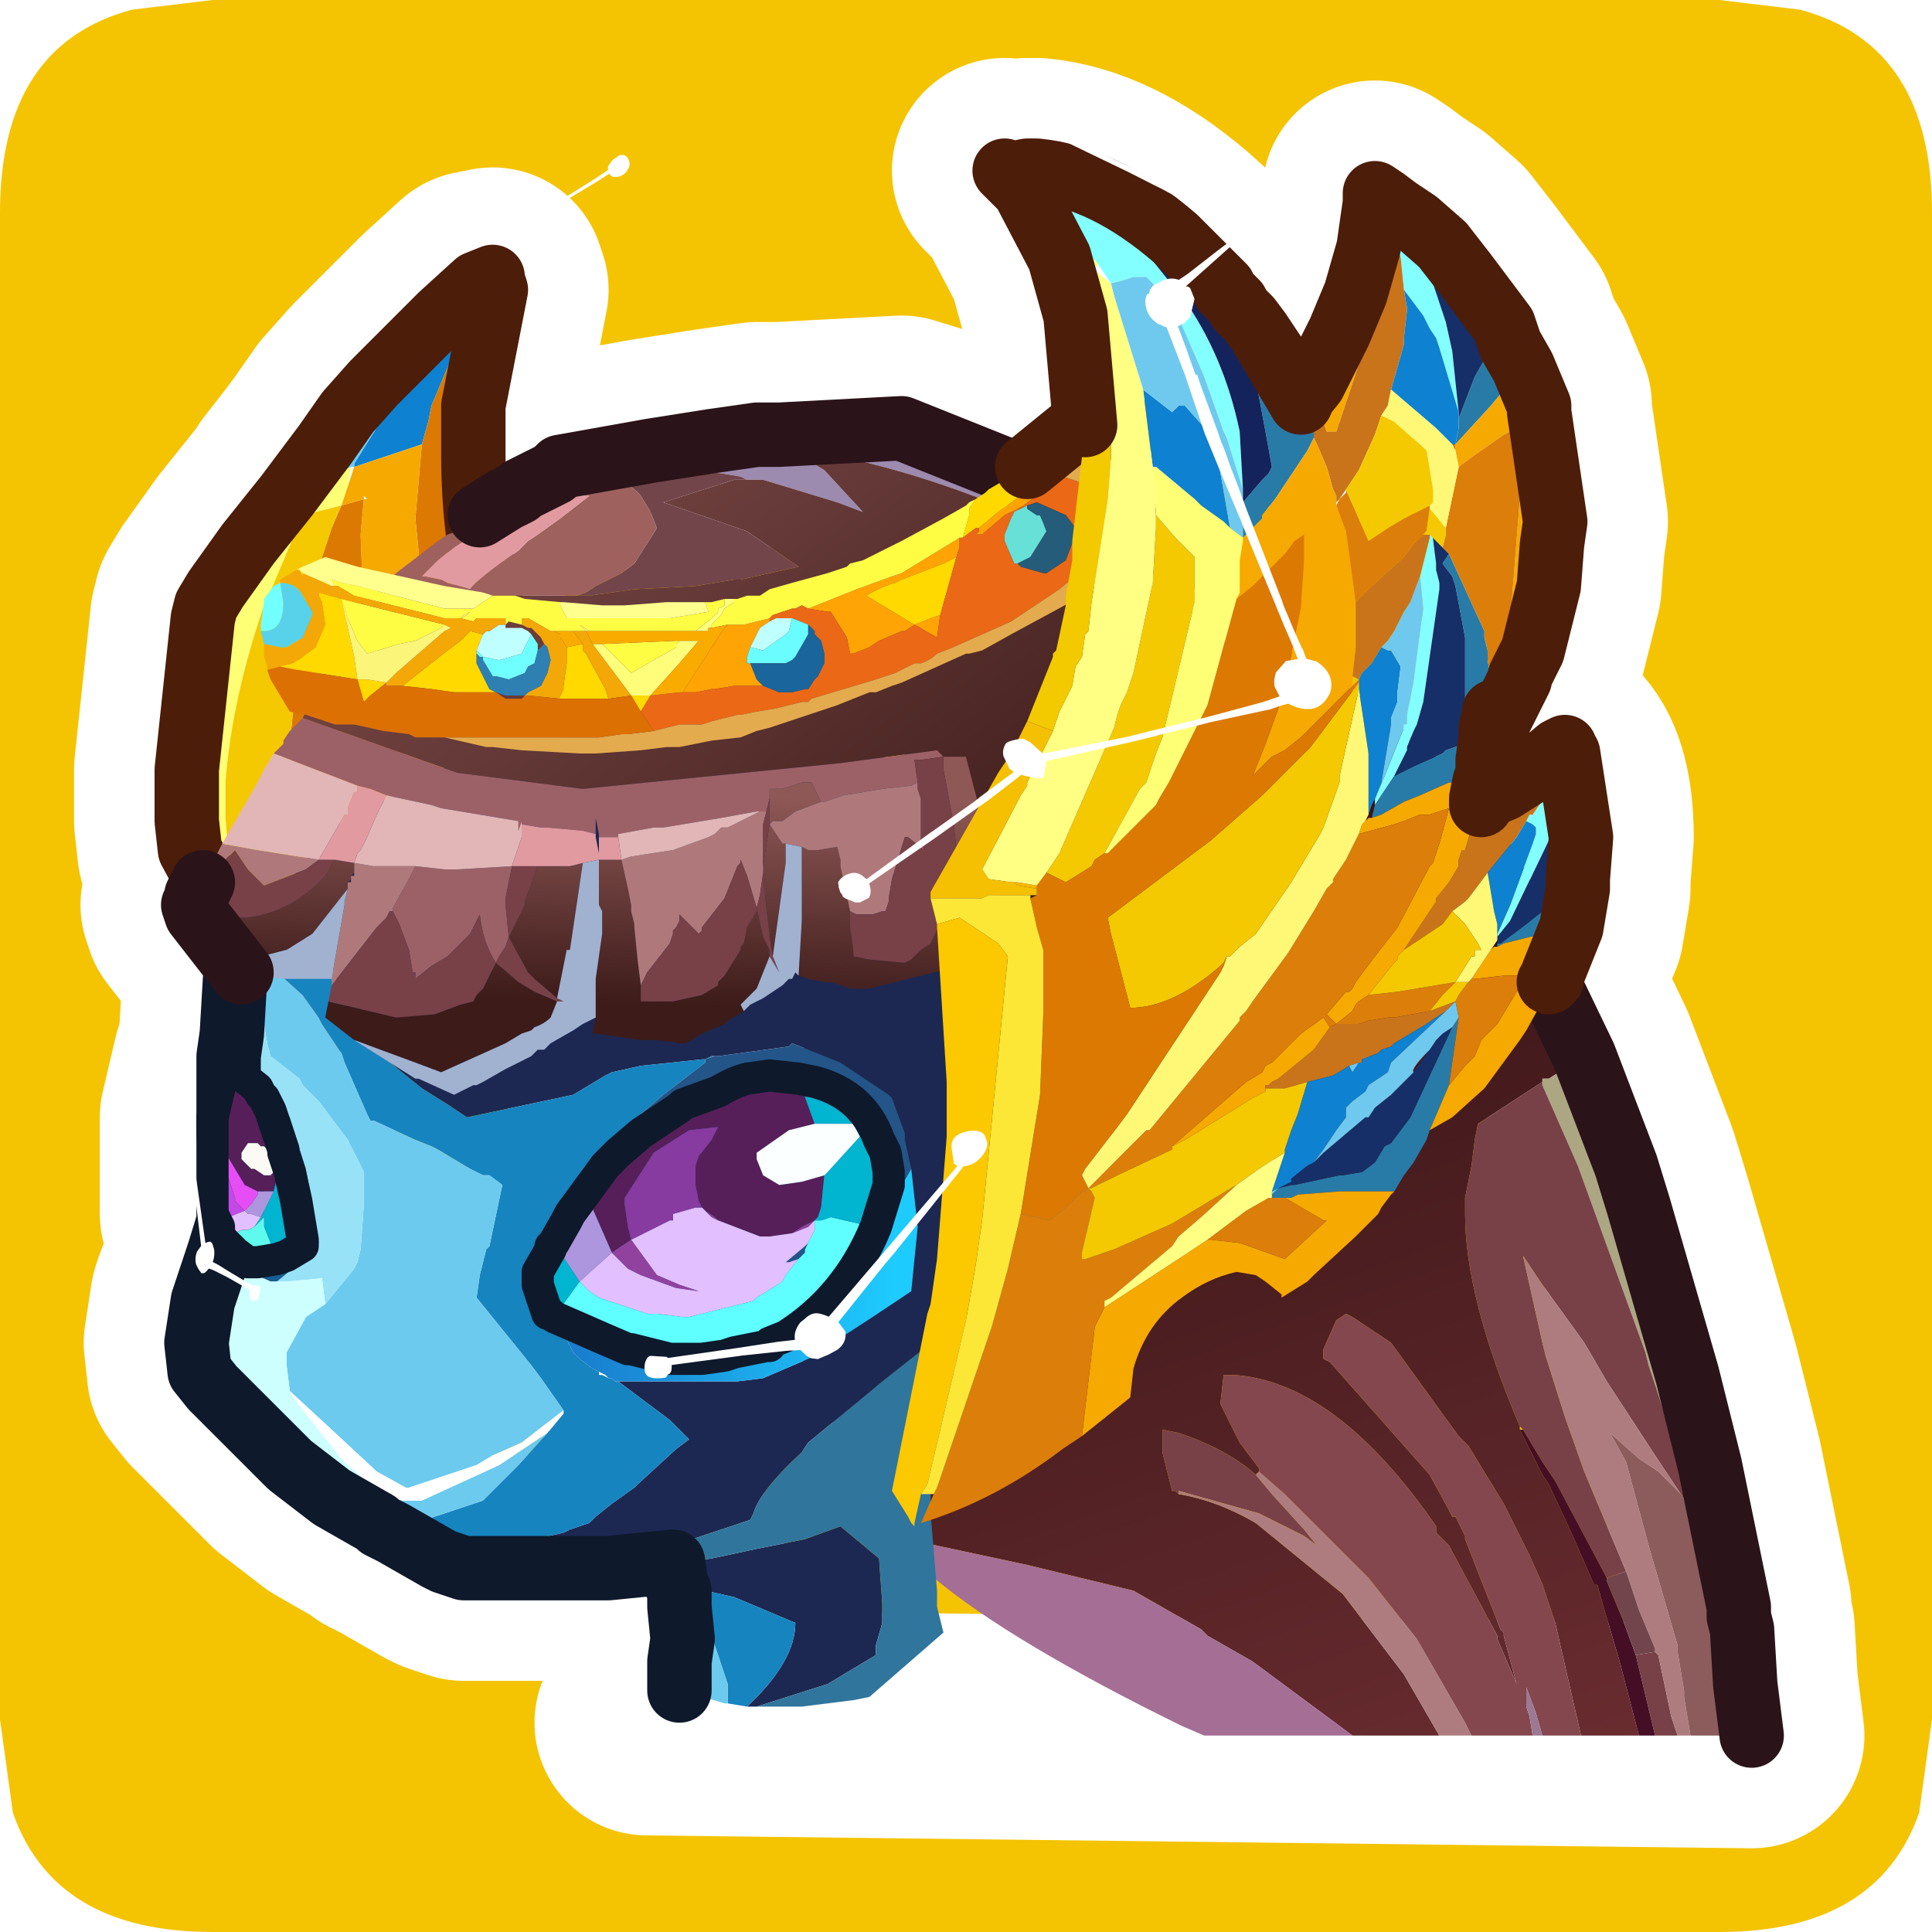 <?xml version="1.0" encoding="UTF-8" standalone="no"?>
<svg xmlns:ffdec="https://www.free-decompiler.com/flash" xmlns:xlink="http://www.w3.org/1999/xlink" ffdec:objectType="frame" height="30.0px" width="30.0px" xmlns="http://www.w3.org/2000/svg">
  <g transform="matrix(1.0, 0.0, 0.0, 1.0, 0.0, 0.0)">
    <use ffdec:characterId="1" height="30.0" transform="matrix(1.0, 0.0, 0.0, 1.0, 0.0, 0.0)" width="30.0" xlink:href="#shape0"/>
    <filter id="filter0">
      <feColorMatrix in="SourceGraphic" result="filterResult0" type="matrix" values="0 0 0 0 1.0,0 0 0 0 1.0,0 0 0 0 1.0,0 0 0 1 0"/>
      <feConvolveMatrix divisor="15.0" in="filterResult0" kernelMatrix="1 1 1 1 1 1 1 1 1 1 1 1 1 1 1" order="3 5" result="filterResult1"/>
      <feConvolveMatrix divisor="15.0" in="filterResult1" kernelMatrix="1 1 1 1 1 1 1 1 1 1 1 1 1 1 1" order="3 5" result="filterResult2"/>
      <feConvolveMatrix divisor="15.0" in="filterResult2" kernelMatrix="1 1 1 1 1 1 1 1 1 1 1 1 1 1 1" order="3 5" result="filterResult3"/>
      <feComposite in="SourceGraphic" in2="filterResult3" operator="over" result="filterResult4"/>
      <feConvolveMatrix divisor="0.0" in="filterResult4" kernelMatrix="" order="0 1" result="filterResult5"/>
    </filter>
    <use ffdec:characterId="3" filter="url(#filter0)" height="47.7" style="mix-blend-mode: hard-light" transform="matrix(-0.025, -0.108, -0.129, 0.03, 11.823, 11.373)" width="83.25" xlink:href="#sprite0"/>
    <use ffdec:characterId="4" height="24.6" transform="matrix(1.0, 0.0, 0.0, 1.0, 2.4, 2.15)" width="22.65" xlink:href="#shape2"/>
    <filter id="filter1">
      <feColorMatrix in="SourceGraphic" result="filterResult6" type="matrix" values="0 0 0 0 1.0,0 0 0 0 1.0,0 0 0 0 1.0,0 0 0 1 0"/>
      <feConvolveMatrix divisor="25.0" in="filterResult6" kernelMatrix="1 1 1 1 1 1 1 1 1 1 1 1 1 1 1 1 1 1 1 1 1 1 1 1 1" order="5 5" result="filterResult7"/>
      <feComposite in="SourceGraphic" in2="filterResult7" operator="over" result="filterResult8"/>
    </filter>
    <use ffdec:characterId="8" filter="url(#filter1)" height="21.1" transform="matrix(0.189, 0.0, 0.0, 0.189, 9.571, 17.524)" width="32.8" xlink:href="#sprite1"/>
    <filter id="filter2">
      <feColorMatrix in="SourceGraphic" result="filterResult9" type="matrix" values="0 0 0 0 1.0,0 0 0 0 1.0,0 0 0 0 1.0,0 0 0 1 0"/>
      <feConvolveMatrix divisor="25.0" in="filterResult9" kernelMatrix="1 1 1 1 1 1 1 1 1 1 1 1 1 1 1 1 1 1 1 1 1 1 1 1 1" order="5 5" result="filterResult10"/>
      <feComposite in="SourceGraphic" in2="filterResult10" operator="over" result="filterResult11"/>
    </filter>
    <use ffdec:characterId="8" filter="url(#filter2)" height="21.1" transform="matrix(-0.065, -0.017, -0.035, 0.13, 4.865, 17.589)" width="32.8" xlink:href="#sprite1"/>
    <filter id="filter3">
      <feColorMatrix in="SourceGraphic" result="filterResult12" type="matrix" values="0 0 0 0 1.0,0 0 0 0 1.0,0 0 0 0 1.0,0 0 0 1 0"/>
      <feConvolveMatrix divisor="15.0" in="filterResult12" kernelMatrix="1 1 1 1 1 1 1 1 1 1 1 1 1 1 1" order="3 5" result="filterResult13"/>
      <feConvolveMatrix divisor="15.0" in="filterResult13" kernelMatrix="1 1 1 1 1 1 1 1 1 1 1 1 1 1 1" order="3 5" result="filterResult14"/>
      <feConvolveMatrix divisor="15.0" in="filterResult14" kernelMatrix="1 1 1 1 1 1 1 1 1 1 1 1 1 1 1" order="3 5" result="filterResult15"/>
      <feComposite in="SourceGraphic" in2="filterResult15" operator="over" result="filterResult16"/>
      <feConvolveMatrix divisor="0.0" in="filterResult16" kernelMatrix="" order="0 1" result="filterResult17"/>
    </filter>
    <use ffdec:characterId="10" filter="url(#filter3)" height="45.2" style="mix-blend-mode: hard-light" transform="matrix(0.068, -0.112, 0.172, 0.105, 9.433, 11.695)" width="93.65" xlink:href="#sprite4"/>
  </g>
  <defs>
    <g id="shape0" transform="matrix(1.0, 0.0, 0.0, 1.0, 0.0, 0.0)">
      <path d="M0.0 0.0 L30.0 0.0 30.0 30.0 0.0 30.0 0.0 0.0" fill="#33cc66" fill-opacity="0.0" fill-rule="evenodd" stroke="none"/>
      <path d="M26.7 0.0 L27.95 0.15 Q30.0 0.7 30.0 3.3 L30.0 26.7 29.8 28.15 Q29.15 30.0 26.7 30.0 L3.3 30.0 Q0.85 30.0 0.2 28.15 L0.0 26.7 0.0 3.3 Q0.0 0.7 2.05 0.15 L3.3 0.0 26.7 0.0" fill="#f4c402" fill-rule="evenodd" stroke="none"/>
      <path d="M3.55 16.55 L4.0 16.9 4.05 17.0 4.1 17.05 4.2 17.25 4.3 17.55 4.4 17.85 4.4 17.9 4.5 18.2 4.6 18.65 4.7 19.25 4.7 19.35 4.45 19.5 4.3 19.55 4.0 19.6 3.85 19.6 3.65 19.45 3.45 19.3 3.45 19.25 3.4 19.15 3.4 19.05 3.3 18.85 3.3 18.15 3.3 18.1 3.3 17.5 3.3 17.35 3.5 16.5 3.55 16.55 3.55 16.4 3.6 16.05 3.65 15.2 3.7 15.05 3.4 14.65 3.05 14.2 3.0 14.05 3.05 13.95 3.05 13.9 3.1 13.8 3.15 13.7 2.95 13.2 2.9 12.75 2.9 12.45 2.9 11.95 3.15 9.6 3.2 9.4 3.35 9.15 3.85 8.45 4.05 8.2 4.45 7.7 4.55 7.6 4.55 7.55 4.9 7.1 5.05 6.9 5.4 6.4 5.8 5.95 6.85 4.9 7.4 4.4 7.65 4.35 7.7 4.5 7.35 6.3 7.35 6.65 7.35 7.05 7.45 8.0 7.85 7.75 8.05 7.65 8.1 7.6 8.4 7.45 8.6 7.35 8.7 7.25 10.1 7.0 11.05 6.85 11.75 6.75 12.1 6.75 14.0 6.65 15.95 7.25 16.75 6.6 16.85 6.6 16.7 4.9 16.45 4.0 15.9 2.95 15.65 2.7 15.6 2.65 15.7 2.7 15.95 2.65 16.1 2.65 Q17.15 2.75 18.25 3.7 L18.75 4.15 18.95 4.4 19.0 4.45 19.0 4.5 19.2 4.7 19.25 4.8 19.4 4.95 19.55 5.15 20.15 6.05 20.2 6.2 20.4 5.95 20.8 5.15 21.05 4.55 21.25 3.85 21.35 3.15 21.35 3.0 21.5 3.1 21.7 3.25 21.85 3.35 22.0 3.45 22.4 3.8 22.75 4.25 23.35 5.05 23.45 5.35 23.65 5.7 23.9 6.3 23.9 6.4 24.15 8.1 24.1 8.45 24.05 9.1 23.8 10.1 23.6 10.5 23.6 10.55 23.15 11.45 23.1 11.8 23.1 11.85 23.1 12.0 23.05 12.15 23.0 12.4 23.35 12.25 23.9 11.9 24.2 11.65 Q24.55 12.05 24.55 13.0 L24.5 13.65 24.5 13.8 24.4 14.4 24.05 15.25 24.6 16.4 25.25 18.1 25.45 18.75 26.2 21.35 26.55 22.75 27.0 24.95 27.0 25.0 27.0 25.1 27.05 25.3 27.1 26.15 27.2 26.95 10.05 26.75 M23.15 11.45 L23.15 11.3 23.2 11.1 23.2 11.3 23.15 11.45 M15.9 2.95 L15.7 2.7 15.65 2.7 M19.55 5.15 L20.2 6.25 20.2 6.2 M10.25 21.05 L9.8 20.95 9.75 20.95 9.4 20.8 9.35 20.8 8.75 20.55 8.6 20.45 8.55 20.4 8.5 20.4 8.45 20.25 8.35 19.95 8.35 19.85 8.35 19.75 8.55 19.4 8.55 19.35 8.6 19.3 8.8 18.95 8.85 18.85 9.4 18.1 9.6 17.9 9.95 17.6 10.25 17.4 10.55 17.2 10.6 17.15 11.15 16.95 Q11.4 16.8 11.6 16.75 L11.95 16.7 12.4 16.75 12.65 16.8 Q13.4 17.0 13.65 17.7 L13.75 17.9 13.8 18.2 13.8 18.4 13.6 19.05 13.3 19.7 12.7 20.4 M10.55 26.25 L10.55 25.8 10.6 25.45 10.55 24.95 10.55 24.7 10.5 24.6 10.45 24.25 9.45 24.35 9.0 24.35 8.8 24.35 8.75 24.35 8.65 24.35 7.85 24.35 7.75 24.35 7.2 24.35 6.9 24.25 6.8 24.2 6.1 23.8 5.9 23.7 5.85 23.65 5.15 23.25 4.5 22.75 3.3 21.55 3.1 21.3 3.05 20.85 3.15 20.2 3.2 20.05 3.35 19.7 M12.2 20.75 L11.95 20.85" fill="none" stroke="#ffffff" stroke-linecap="round" stroke-linejoin="round" stroke-width="3.5"/>
      <path d="M24.6 16.4 L24.05 16.75 23.95 16.75 23.95 16.8 22.95 17.45 22.9 17.7 22.85 18.1 22.75 18.6 22.75 18.65 22.75 18.8 22.75 18.85 Q22.75 20.15 23.6 22.15 L23.6 22.2 23.95 22.9 24.05 23.05 24.4 23.8 24.75 24.6 24.8 24.6 24.9 24.95 25.15 25.8 25.45 26.95 24.55 26.95 24.15 25.2 23.95 24.6 23.75 24.15 23.35 23.35 22.8 22.45 22.65 22.3 21.6 20.85 21.45 20.75 21.0 20.45 20.9 20.4 20.75 20.5 20.55 20.95 20.55 21.1 20.65 21.15 22.2 22.9 22.5 23.45 22.55 23.55 22.6 23.55 22.65 23.65 22.75 23.85 22.75 23.9 23.3 25.3 23.35 25.35 23.35 25.4 23.55 26.15 23.25 25.45 23.25 25.4 22.5 24.0 22.4 23.9 22.35 23.85 22.3 23.8 22.3 23.7 Q20.75 21.45 19.15 21.35 L19.0 21.35 18.95 21.8 19.25 22.4 19.4 22.6 19.55 22.8 19.55 22.85 19.5 22.9 Q19.05 22.5 18.3 22.25 L18.05 22.2 18.05 22.25 18.05 22.55 18.2 23.15 18.25 23.15 18.3 23.2 Q18.9 23.3 19.5 23.65 L20.85 24.75 21.8 26.0 22.35 26.95 21.0 26.95 20.8 26.8 19.45 25.8 18.75 25.4 18.65 25.3 17.6 24.7 15.95 24.3 14.55 24.0 14.1 23.9 14.0 23.85 13.5 23.1 Q12.2 20.95 11.65 18.75 12.3 16.5 13.45 14.0 L13.75 13.35 Q14.95 10.9 16.3 9.3 19.25 9.8 21.7 11.9 L22.7 12.75 23.95 15.05 24.6 16.4" fill="url(#gradient0)" fill-rule="evenodd" stroke="none"/>
      <path d="M23.95 16.8 L23.95 16.75 24.05 16.75 24.6 16.4 25.25 18.1 25.45 18.75 26.2 21.35 26.55 22.75 27.0 24.95 27.0 25.0 27.0 25.1 27.05 25.3 27.1 26.15 27.2 26.95 26.75 26.95 26.75 26.7 26.75 26.15 26.7 25.5 26.7 25.1 26.65 25.05 26.35 23.7 26.3 23.55 26.3 23.4 26.15 23.15 26.15 23.05 26.1 22.9 26.05 22.6 25.7 21.5 25.6 21.2 25.55 21.0 24.7 18.65 24.5 18.1 23.95 16.85 23.95 16.8" fill="#ada683" fill-rule="evenodd" stroke="none"/>
      <path d="M18.3 23.2 L18.25 23.15 18.2 23.15 18.05 22.55 18.05 22.25 18.05 22.2 18.3 22.25 Q19.05 22.5 19.5 22.9 L19.75 23.2 20.25 23.75 20.45 24.0 20.25 23.85 19.75 23.6 19.55 23.5 18.3 23.15 18.3 23.2 M23.6 22.15 Q22.75 20.15 22.75 18.85 L22.75 18.8 22.75 18.65 22.75 18.6 22.85 18.1 22.9 17.7 22.95 17.45 23.95 16.8 23.95 16.85 24.5 18.1 24.7 18.65 25.55 21.0 25.6 21.2 25.7 21.5 26.05 22.6 26.1 22.9 26.15 23.05 26.15 23.15 26.25 23.4 26.3 23.4 26.3 23.55 26.1 23.2 25.7 22.6 24.95 21.45 24.6 20.85 23.95 19.95 23.65 19.5 23.95 20.85 24.0 21.05 24.3 22.0 24.6 22.85 25.25 24.4 24.95 24.5 24.15 23.0 23.95 22.7 23.65 22.2 23.6 22.15 M25.7 25.65 L25.75 25.7 25.95 26.65 26.05 26.95 25.7 26.95 25.4 25.7 25.7 25.65" fill="#784147" fill-rule="evenodd" stroke="none"/>
      <path d="M22.35 26.95 L21.8 26.0 20.85 24.75 19.5 23.65 Q18.9 23.3 18.3 23.2 L18.3 23.15 19.55 23.5 19.75 23.6 20.25 23.85 20.45 24.0 20.25 23.75 19.75 23.2 19.5 22.9 19.55 22.85 19.95 23.2 21.25 24.5 22.0 25.45 22.75 26.75 22.85 26.95 22.35 26.95 M25.25 24.4 L24.6 22.85 24.3 22.0 24.0 21.05 23.95 20.85 23.65 19.5 23.95 19.95 24.6 20.85 24.95 21.45 25.7 22.6 26.1 23.2 25.75 22.85 25.45 22.65 25.0 22.25 25.25 22.7 25.6 24.0 26.05 25.55 26.05 25.65 26.15 26.25 26.15 26.35 26.25 26.95 26.05 26.95 25.95 26.65 25.75 25.7 25.7 25.65 25.7 25.6 25.45 25.0 25.25 24.4" fill="#ae7c7f" fill-rule="evenodd" stroke="none"/>
      <path d="M19.55 22.85 L19.55 22.8 19.4 22.6 19.25 22.4 18.95 21.8 19.0 21.35 19.15 21.35 Q20.75 21.45 22.3 23.7 L22.3 23.8 22.35 23.85 22.4 23.9 22.5 24.0 23.25 25.4 23.25 25.45 23.55 26.15 23.35 25.4 23.35 25.35 23.3 25.3 22.75 23.9 22.75 23.85 22.65 23.65 22.6 23.55 22.55 23.55 22.5 23.45 22.2 22.9 20.65 21.15 20.55 21.1 20.55 20.95 20.75 20.5 20.9 20.4 21.0 20.45 21.45 20.75 21.6 20.85 22.65 22.3 22.8 22.45 23.35 23.35 23.75 24.15 23.95 24.6 24.15 25.2 24.55 26.95 23.95 26.95 23.85 26.6 23.7 26.2 23.7 26.5 23.75 26.65 23.8 26.95 22.85 26.95 22.75 26.75 22.0 25.45 21.25 24.5 19.95 23.2 19.55 22.85" fill="#84474e" fill-rule="evenodd" stroke="none"/>
      <path d="M26.3 23.55 L26.35 23.7 26.65 25.05 26.7 25.1 26.7 25.5 26.75 26.15 26.75 26.7 26.75 26.95 26.25 26.95 26.15 26.35 26.15 26.25 26.05 25.65 26.05 25.55 25.6 24.0 25.25 22.7 25.0 22.25 25.45 22.65 25.75 22.85 26.1 23.2 26.3 23.55" fill="#8c5b5b" fill-rule="evenodd" stroke="none"/>
      <path d="M25.45 26.95 L25.15 25.8 24.9 24.95 24.8 24.6 24.75 24.6 24.4 23.8 24.05 23.05 23.95 22.9 23.6 22.2 23.65 22.2 23.95 22.7 24.15 23.0 24.95 24.5 24.95 24.55 25.2 25.15 25.4 25.7 25.7 26.95 25.45 26.95" fill="#450e25" fill-rule="evenodd" stroke="none"/>
      <path d="M24.95 24.5 L25.25 24.4 25.45 25.0 25.7 25.6 25.7 25.65 25.4 25.7 25.2 25.15 24.95 24.55 24.95 24.5" fill="#72454c" fill-rule="evenodd" stroke="none"/>
      <path d="M14.1 23.9 L14.55 24.0 15.95 24.3 17.6 24.7 18.65 25.3 18.75 25.4 19.45 25.8 20.8 26.8 21.0 26.95 18.7 26.95 18.35 26.8 Q15.7 25.5 14.5 24.5 L14.1 23.9" fill="#a56e95" fill-rule="evenodd" stroke="none"/>
      <path d="M23.8 26.95 L23.75 26.65 23.7 26.5 23.7 26.2 23.85 26.6 23.95 26.95 23.8 26.95" fill="#9b7994" fill-rule="evenodd" stroke="none"/>
      <path d="M24.6 16.4 L23.95 15.05 22.7 12.75 21.7 11.9 Q19.25 9.8 16.3 9.3 14.95 10.9 13.75 13.35 M27.2 26.95 L27.1 26.15 27.05 25.3 27.0 25.1 27.0 25.0 27.0 24.95 26.55 22.75 26.2 21.35 25.45 18.75 25.25 18.1 24.6 16.4" fill="none" stroke="#2a1319" stroke-linecap="round" stroke-linejoin="round" stroke-width="1.0"/>
    </g>
    <linearGradient gradientTransform="matrix(0.004, 0.01, -0.014, 0.005, 19.85, 23.45)" gradientUnits="userSpaceOnUse" id="gradient0" spreadMethod="pad" x1="-819.2" x2="819.2">
      <stop offset="0.0" stop-color="#3a1517"/>
      <stop offset="1.0" stop-color="#753236"/>
    </linearGradient>
    <g id="sprite0" transform="matrix(1.0, 0.0, 0.0, 1.0, -107.4, -217.05)">
      <use ffdec:characterId="2" height="47.7" transform="matrix(1.0, 0.0, 0.0, 1.0, 107.4, 217.05)" width="83.25" xlink:href="#shape1"/>
    </g>
    <g id="shape1" transform="matrix(1.0, 0.0, 0.0, 1.0, -107.4, -217.05)">
      <path d="M182.15 243.05 L182.05 243.1 182.15 243.05 M125.9 246.45 L125.05 246.2 119.15 244.55 110.4 242.0 110.15 242.15 Q109.6 242.55 108.9 242.55 L108.4 242.35 107.9 242.15 107.6 241.85 107.5 241.4 107.4 241.1 107.4 240.95 Q107.4 240.7 107.55 240.7 L107.7 240.45 108.1 240.15 108.6 239.9 Q109.4 239.9 110.05 240.25 110.75 240.6 110.75 241.15 L110.65 241.65 119.3 244.0 119.45 244.05 125.15 245.65 126.0 245.85 130.35 247.0 130.6 247.05 130.6 247.0 130.65 246.65 131.55 245.75 Q132.1 245.4 132.95 245.4 133.25 245.4 134.05 245.95 L134.55 246.35 134.6 247.0 134.25 248.2 135.05 248.85 135.5 249.15 141.25 253.2 143.45 254.6 144.2 255.1 146.45 256.55 148.15 257.65 152.75 260.5 153.45 260.9 153.65 261.05 153.65 261.0 154.65 261.55 155.25 260.9 Q155.65 260.55 156.85 260.35 L158.6 260.55 158.7 260.65 158.75 260.65 158.8 260.7 159.55 261.25 159.65 261.15 161.1 260.0 169.8 252.85 176.5 246.9 Q176.1 246.6 176.1 245.95 176.1 245.4 176.55 244.95 177.0 244.45 177.65 244.45 L178.6 244.6 178.35 245.15 178.8 244.7 178.6 244.6 182.45 235.25 184.3 230.3 184.75 229.1 187.75 221.3 188.45 219.65 Q187.75 219.45 187.75 218.75 187.75 218.0 188.35 217.5 188.85 217.05 189.35 217.05 190.65 217.05 190.65 218.0 L190.2 218.95 190.05 219.1 189.5 219.6 189.05 219.7 189.0 219.7 188.25 221.35 185.05 229.15 183.65 232.65 182.65 235.35 Q180.25 241.6 179.5 244.15 179.3 244.6 179.25 245.0 L179.15 245.3 179.35 245.1 179.55 246.0 179.35 246.75 179.2 246.85 Q178.6 247.25 177.8 247.25 L177.1 247.2 176.05 248.15 176.7 247.6 176.2 248.05 175.85 248.35 170.0 253.35 160.15 261.6 160.2 261.7 160.1 261.8 160.45 262.55 Q160.45 263.55 159.65 264.15 158.95 264.65 157.95 264.75 L157.55 264.75 Q156.15 264.75 155.35 264.15 L155.25 264.05 Q154.55 263.45 154.45 262.45 L154.35 262.35 153.7 261.95 152.75 261.45 152.4 261.2 147.8 258.05 146.15 257.0 145.85 256.8 143.7 255.4 143.15 255.05 143.1 255.05 140.8 253.55 134.85 249.55 133.7 248.75 133.65 248.8 131.85 249.25 131.75 249.25 131.3 248.7 131.0 248.2 130.75 247.65 130.25 247.55 125.9 246.45" fill="#ffffff" fill-rule="evenodd" stroke="none"/>
    </g>
    <g id="shape2" transform="matrix(1.0, 0.0, 0.0, 1.0, -2.4, -2.15)">
      <path d="M7.65 4.3 L7.5 4.5 7.05 5.15 6.9 5.25 6.1 6.2 6.05 6.3 6.0 6.4 5.05 6.9 5.4 6.4 5.8 5.95 6.85 4.9 7.4 4.4 7.65 4.3" fill="#83ffff" fill-rule="evenodd" stroke="none"/>
      <path d="M7.5 4.65 L7.1 5.35 6.7 6.3 6.65 6.55 6.55 6.9 5.95 7.1 5.5 7.25 5.5 7.2 6.0 6.4 6.05 6.3 6.1 6.2 6.9 5.25 7.05 5.15 7.5 4.5 7.65 4.3 7.65 4.25 7.8 4.25 7.7 4.45 7.65 4.35 7.65 4.5 7.6 4.6 7.5 4.65" fill="#0e81d1" fill-rule="evenodd" stroke="none"/>
      <path d="M6.55 6.9 L6.65 6.55 6.7 6.3 7.1 5.35 7.5 4.65 7.1 6.3 7.05 6.4 7.05 6.75 7.05 6.8 7.0 7.05 6.95 8.15 7.05 9.6 7.3 10.7 7.3 10.75 7.35 10.9 8.0 12.1 7.9 12.35 7.75 12.8 7.05 11.35 6.9 11.0 6.9 10.9 6.6 9.6 6.45 8.05 6.55 6.9 M5.3 15.4 L5.2 15.25 Q4.8 14.35 4.65 13.15 L4.5 12.05 4.5 11.8 4.5 11.55 4.7 9.55 4.9 8.95 5.15 8.2 5.3 7.85 5.65 7.75 5.6 8.3 5.65 9.65 6.0 11.3 6.05 11.35 6.75 12.95 6.35 14.3 6.15 15.1 5.3 15.4" fill="#dc7902" fill-rule="evenodd" stroke="none"/>
      <path d="M7.5 4.65 L7.6 4.6 7.65 4.5 7.65 4.35 7.7 4.5 7.35 6.3 7.35 6.65 7.2 6.65 7.35 7.05 Q7.35 8.35 7.65 9.45 L7.95 10.3 8.1 10.65 8.4 11.1 8.0 12.1 7.35 10.9 7.3 10.75 7.3 10.7 7.05 9.6 6.95 8.15 7.0 7.05 7.05 6.8 7.05 6.75 7.05 6.4 7.1 6.3 7.5 4.65 M5.5 7.25 L5.95 7.1 6.55 6.9 6.45 8.05 6.6 9.6 6.9 10.9 6.9 11.0 7.05 11.35 7.75 12.8 7.3 13.85 6.85 14.9 6.6 15.55 6.45 15.6 6.05 15.7 5.45 15.8 4.85 15.9 4.8 15.8 4.6 15.6 5.05 15.45 5.3 15.4 6.15 15.1 6.35 14.3 6.75 12.95 6.05 11.35 6.0 11.3 5.65 9.65 5.6 8.3 5.65 7.75 5.3 7.85 5.4 7.55 5.5 7.25 M5.7 7.75 L5.65 7.7 5.65 7.75 5.7 7.75" fill="#f6a900" fill-rule="evenodd" stroke="none"/>
      <path d="M3.65 14.35 L3.3 13.85 2.95 13.2 2.9 12.75 2.9 12.45 2.9 11.95 3.15 9.6 3.2 9.4 3.35 9.15 3.85 8.45 4.05 8.2 4.45 7.7 5.1 7.4 5.45 7.25 5.4 7.55 5.3 7.85 4.7 8.0 4.15 9.3 4.1 9.4 Q3.6 10.85 3.5 12.15 L3.5 12.5 3.5 12.7 3.65 14.35" fill="#ffff75" fill-rule="evenodd" stroke="none"/>
      <path d="M6.0 6.4 L5.5 7.2 5.5 7.25 5.45 7.25 5.1 7.4 4.45 7.7 5.05 6.9 6.0 6.4" fill="#6fc9ee" fill-rule="evenodd" stroke="none"/>
      <path d="M5.3 7.85 L5.15 8.2 4.9 8.95 4.7 9.55 4.5 11.55 4.5 11.8 4.5 12.05 4.65 13.15 Q4.8 14.35 5.2 15.25 L5.3 15.4 5.05 15.45 4.6 15.6 3.65 14.35 3.5 12.7 3.5 12.5 3.5 12.15 Q3.6 10.85 4.1 9.4 L4.15 9.3 4.7 8.0 5.3 7.85" fill="#f4c901" fill-rule="evenodd" stroke="none"/>
      <path d="M7.6 4.6 L7.65 4.5 7.65 4.35 7.7 4.5 7.35 6.3 7.35 6.65 7.35 7.05 Q7.35 8.35 7.65 9.45 L7.95 10.3 8.1 10.65 8.4 11.1 8.0 12.1 7.9 12.35 7.75 12.8 7.3 13.85 6.85 14.9 6.6 15.55 6.45 15.6 6.05 15.7 5.45 15.8 4.85 15.9 4.8 15.8 4.6 15.6 3.65 14.35 3.3 13.85 2.95 13.2 2.9 12.75 2.9 12.45 2.9 11.95 3.15 9.6 3.2 9.4 3.35 9.15 3.85 8.45 4.05 8.2 4.45 7.7 5.05 6.9 5.4 6.4 5.8 5.95 6.85 4.9 7.4 4.4 7.65 4.3" fill="none" stroke="#4c1d09" stroke-linecap="round" stroke-linejoin="round" stroke-width="1.0"/>
      <path d="M3.85 14.55 L4.2 14.05 5.15 12.85 7.15 11.8 9.65 10.45 10.1 10.2 11.7 10.85 13.8 11.8 16.2 13.2 16.2 13.65 16.3 15.1 Q16.3 17.25 15.85 19.0 L15.75 19.35 15.6 19.8 15.5 20.1 14.65 20.7 13.7 21.45 13.4 21.7 12.55 22.4 12.45 22.55 Q11.8 23.15 11.7 23.5 L11.65 23.6 10.9 23.85 10.45 24.0 10.4 24.0 9.4 24.2 8.8 24.25 8.8 24.35 8.75 24.35 8.65 24.35 7.85 24.35 7.75 24.35 7.2 24.35 6.9 24.25 7.85 24.0 8.75 23.8 8.85 23.75 9.15 23.65 9.25 23.55 9.5 23.35 9.85 23.1 9.9 23.05 10.5 22.5 10.7 22.35 10.4 22.05 10.2 21.9 9.6 21.45 10.3 21.45 10.35 21.45 11.15 21.45 11.3 21.45 11.45 21.45 11.85 21.4 12.55 21.1 13.55 20.45 14.15 20.05 14.25 19.05 14.15 18.15 14.05 17.7 14.05 17.6 13.85 17.05 13.8 17.0 13.05 16.5 12.3 16.2 12.25 16.25 11.15 16.4 11.1 16.4 11.05 16.4 10.95 16.45 10.9 16.45 9.95 16.55 9.5 16.65 9.4 16.7 8.9 17.0 7.25 17.35 6.95 17.15 6.55 16.9 5.5 16.05 5.5 15.9 5.3 15.45 5.1 14.85 3.95 14.65 3.75 14.65 3.85 14.55 M11.75 26.5 L11.6 26.5 Q12.35 25.8 12.35 25.2 L11.4 24.8 10.95 24.7 10.75 24.65 10.5 24.6 10.45 24.25 10.65 24.25 11.05 24.2 11.75 24.05 12.5 23.9 13.05 23.7 13.35 23.95 13.65 24.2 13.7 24.9 13.7 25.05 13.7 25.2 13.6 25.55 13.6 25.7 13.1 26.0 12.85 26.15 11.75 26.5" fill="#1c2852" fill-rule="evenodd" stroke="none"/>
      <path d="M11.6 26.5 L11.3 26.45 11.3 26.15 11.0 25.25 10.55 24.95 10.55 24.7 10.5 24.6 10.75 24.65 10.95 24.7 11.4 24.8 12.35 25.2 Q12.35 25.8 11.6 26.5 M6.9 24.25 L6.8 24.2 6.1 23.8 5.9 23.7 6.1 23.65 6.6 23.6 7.5 23.3 8.05 22.75 8.5 22.25 8.75 21.95 8.75 21.9 8.4 21.4 8.25 21.2 7.4 20.15 7.45 19.8 7.55 19.4 7.6 19.35 7.8 18.4 7.6 18.25 7.5 18.25 7.3 18.15 6.8 17.85 6.7 17.8 6.45 17.7 5.8 17.4 5.75 17.4 5.7 17.3 5.35 16.5 5.3 16.35 5.0 15.9 4.95 15.8 4.7 15.45 4.2 15.0 4.1 14.85 3.75 14.75 3.75 14.65 3.95 14.65 5.1 14.85 5.3 15.45 5.5 15.9 5.5 16.05 6.55 16.9 6.95 17.15 7.25 17.35 8.9 17.0 9.4 16.7 9.5 16.65 9.95 16.55 10.9 16.45 10.95 16.45 11.05 16.4 11.1 16.4 10.95 16.45 10.95 16.5 10.3 17.0 9.95 17.3 9.5 17.7 9.15 18.05 9.05 18.15 8.55 19.0 8.5 19.05 Q8.35 19.4 8.35 19.85 L8.4 19.95 8.55 20.4 8.6 20.4 8.9 21.0 9.0 21.1 9.2 21.25 9.3 21.3 9.3 21.35 9.35 21.35 9.45 21.4 9.5 21.4 9.55 21.45 9.6 21.45 10.2 21.9 10.4 22.05 10.7 22.35 10.5 22.5 9.9 23.05 9.85 23.1 9.5 23.35 9.25 23.55 9.15 23.65 8.85 23.75 8.75 23.8 7.85 24.0 6.9 24.25" fill="#1684bf" fill-rule="evenodd" stroke="none"/>
      <path d="M11.3 26.45 L11.25 26.45 10.75 26.3 10.55 26.25 10.55 25.8 10.6 25.45 10.55 24.95 11.0 25.25 11.3 26.15 11.3 26.45 M5.9 23.7 L5.85 23.65 5.15 23.25 5.25 23.1 5.8 23.1 5.85 23.2 6.25 23.3 6.55 23.3 7.75 22.75 8.05 22.55 8.5 22.25 8.05 22.75 7.5 23.3 6.6 23.6 6.1 23.65 5.9 23.7 M4.1 14.85 L4.2 15.0 4.7 15.45 4.95 15.8 5.0 15.9 5.3 16.35 5.35 16.5 5.7 17.3 5.75 17.4 5.8 17.4 6.45 17.7 6.7 17.8 6.8 17.85 7.3 18.15 7.5 18.25 7.6 18.25 7.8 18.4 7.6 19.35 7.55 19.4 7.45 19.8 7.4 20.15 8.25 21.2 8.4 21.4 8.75 21.9 8.1 22.4 7.65 22.6 7.4 22.75 6.35 23.1 6.3 23.1 5.85 22.85 5.15 22.2 4.5 21.6 4.45 21.2 4.45 21.0 4.75 20.45 5.05 20.25 5.5 19.7 5.55 19.6 5.6 19.4 5.65 18.7 5.65 18.5 5.65 18.2 5.4 17.7 5.25 17.5 4.95 17.1 4.7 16.85 4.65 16.75 4.2 16.4 4.15 16.2 4.0 15.35 4.1 14.85" fill="#6ccaee" fill-rule="evenodd" stroke="none"/>
      <path d="M3.55 16.4 L3.6 16.05 3.65 15.2 3.75 14.75 4.1 14.85 4.0 15.35 4.15 16.2 4.2 16.4 4.65 16.75 4.7 16.85 4.95 17.1 5.25 17.5 5.4 17.7 5.65 18.2 5.65 18.5 5.65 18.7 5.6 19.4 5.55 19.6 5.5 19.7 5.05 20.25 5.0 19.85 4.45 19.9 4.3 19.9 4.85 19.45 4.95 19.3 4.75 18.15 4.5 17.35 3.95 16.6 3.55 16.4" fill="#97e2f7" fill-rule="evenodd" stroke="none"/>
      <path d="M11.1 16.4 L11.15 16.4 12.25 16.25 12.3 16.2 13.05 16.5 13.8 17.0 13.85 17.05 14.05 17.6 14.05 17.7 14.15 18.15 13.95 18.5 13.4 19.5 12.55 20.35 11.65 20.8 10.55 20.95 10.2 20.95 9.25 20.75 9.0 20.65 8.6 20.4 8.55 20.4 8.4 19.95 8.35 19.85 Q8.35 19.4 8.5 19.05 L8.55 19.0 9.05 18.15 9.15 18.05 9.5 17.7 9.95 17.3 10.3 17.0 10.95 16.5 10.95 16.45 11.1 16.4" fill="#235588" fill-rule="evenodd" stroke="none"/>
      <path d="M3.4 19.45 L3.6 18.8 3.55 17.55 3.55 17.4 3.55 16.4 3.95 16.6 4.5 17.35 4.75 18.15 4.95 19.3 4.85 19.45 4.3 19.9 4.2 19.9 3.65 19.65 3.4 19.45" fill="#165d93" fill-rule="evenodd" stroke="none"/>
      <path d="M5.15 23.25 L4.5 22.75 3.3 21.55 3.1 21.3 3.05 20.85 3.15 20.2 3.2 20.05 3.4 19.45 3.65 19.65 4.2 19.9 4.3 19.9 4.45 19.9 5.0 19.85 5.05 20.25 4.75 20.45 4.45 21.0 4.45 21.2 4.5 21.6 4.55 21.7 5.3 22.65 5.8 23.1 5.25 23.1 5.15 23.25" fill="#cdffff" fill-rule="evenodd" stroke="none"/>
      <path d="M8.75 21.9 L8.75 21.95 8.5 22.25 8.05 22.55 7.75 22.75 6.55 23.3 6.25 23.3 5.85 23.2 5.8 23.1 5.3 22.65 4.55 21.7 4.5 21.6 5.15 22.2 5.85 22.85 6.3 23.1 6.35 23.1 7.4 22.75 7.65 22.6 8.1 22.4 8.75 21.9" fill="#ffffff" fill-rule="evenodd" stroke="none"/>
      <path d="M14.15 18.15 L14.25 19.05 14.15 20.05 13.55 20.45 12.55 21.1 11.85 21.4 11.45 21.45 11.3 21.45 11.15 21.45 10.35 21.45 10.3 21.45 9.6 21.45 9.55 21.45 9.5 21.4 9.45 21.4 9.4 21.35 9.3 21.3 9.2 21.25 9.0 21.1 8.9 21.0 8.6 20.4 9.0 20.65 9.25 20.75 10.2 20.95 10.55 20.95 11.65 20.8 12.55 20.35 13.4 19.5 13.95 18.5 14.15 18.15" fill="url(#gradient1)" fill-rule="evenodd" stroke="none"/>
      <path d="M16.2 13.2 L16.65 13.5 16.8 13.6 16.85 13.85 Q17.25 16.1 17.25 17.55 L17.05 20.05 16.9 20.65 16.65 21.45 16.4 22.1 15.95 22.3 14.9 22.85 14.7 22.95 14.5 23.1 14.45 23.1 14.45 23.5 14.55 24.7 14.55 24.95 14.65 25.35 13.5 26.35 13.25 26.4 12.45 26.5 12.05 26.5 11.75 26.5 12.85 26.15 13.1 26.0 13.6 25.7 13.6 25.55 13.7 25.2 13.7 25.05 13.7 24.9 13.65 24.2 13.35 23.95 13.05 23.7 12.5 23.9 11.75 24.05 11.05 24.2 10.65 24.25 10.45 24.25 9.45 24.35 9.0 24.35 8.8 24.35 8.8 24.25 9.4 24.2 10.4 24.0 10.45 24.0 10.9 23.85 11.65 23.6 11.7 23.5 Q11.8 23.15 12.45 22.55 L12.55 22.4 13.4 21.7 13.7 21.45 14.65 20.7 15.5 20.1 15.6 19.8 15.75 19.35 15.85 19.0 Q16.3 17.25 16.3 15.1 L16.2 13.65 16.2 13.2" fill="#30759c" fill-rule="evenodd" stroke="none"/>
      <path d="M10.55 26.25 L10.55 25.8 10.6 25.45 10.55 24.95 10.55 24.7 10.5 24.6 10.45 24.25 9.45 24.35 9.0 24.35 8.8 24.35 8.75 24.35 8.65 24.35 7.85 24.35 7.75 24.35 7.2 24.35 6.9 24.25 6.8 24.2 6.1 23.8 5.9 23.7 5.85 23.65 5.15 23.25 4.5 22.75 3.3 21.55 3.1 21.3 3.05 20.85 3.15 20.2 3.2 20.05 3.4 19.45 3.6 18.8 3.55 17.55 3.55 17.4 3.55 16.4 3.6 16.05 3.65 15.2 3.75 14.75 M3.75 14.65 L3.85 14.55" fill="none" stroke="#0e192b" stroke-linecap="round" stroke-linejoin="round" stroke-width="1.0"/>
      <path d="M8.85 18.85 L9.4 18.1 9.6 17.9 9.95 17.6 10.25 17.4 10.55 17.2 10.6 17.15 11.15 16.95 Q11.4 16.8 11.6 16.75 L11.95 16.7 12.4 16.75 12.45 16.9 12.65 17.45 12.25 17.55 11.75 17.9 11.75 18.0 11.85 18.25 12.1 18.4 12.45 18.35 12.8 18.25 12.75 18.75 12.7 18.9 12.65 18.95 12.45 19.05 12.3 19.15 11.95 19.2 11.8 19.2 11.15 18.95 11.1 18.9 10.95 18.8 10.9 18.75 10.85 18.65 10.8 18.4 10.8 18.1 10.85 17.95 11.05 17.7 11.15 17.5 10.7 17.55 10.15 17.9 9.7 18.6 9.7 18.7 9.75 19.05 9.8 19.25 9.5 19.45 9.15 18.65 8.85 18.85" fill="#561f59" fill-rule="evenodd" stroke="none"/>
      <path d="M10.9 18.75 L10.95 18.8 11.05 18.9 11.15 18.95 11.8 19.2 11.95 19.2 12.3 19.15 12.55 19.05 12.65 18.95 12.65 19.1 12.6 19.2 12.55 19.3 12.5 19.35 12.2 19.6 12.25 19.6 12.4 19.55 12.2 19.8 12.15 19.9 11.75 20.15 11.7 20.2 10.7 20.45 10.6 20.45 10.2 20.4 10.1 20.4 10.05 20.4 9.3 20.15 9.15 20.05 9.0 19.9 9.5 19.45 9.75 19.7 9.95 19.8 10.5 20.0 10.85 20.05 10.55 19.95 10.2 19.8 9.8 19.25 9.9 19.2 10.4 18.95 10.45 18.95 10.45 18.85 10.8 18.75 10.9 18.75" fill="#e2bfff" fill-rule="evenodd" stroke="none"/>
      <path d="M9.8 19.25 L9.75 19.05 9.7 18.7 9.7 18.6 10.15 17.9 10.7 17.55 11.15 17.5 11.05 17.7 10.85 17.95 10.8 18.1 10.8 18.4 10.85 18.65 10.9 18.75 10.8 18.75 10.45 18.85 10.45 18.95 10.4 18.95 9.9 19.2 9.8 19.25" fill="#873a9f" fill-rule="evenodd" stroke="none"/>
      <path d="M13.6 19.05 Q13.15 20.15 12.2 20.75 L11.95 20.85 11.95 20.9 11.9 20.9 11.4 21.0 11.25 21.05 10.9 21.1 10.7 21.1 10.4 21.1 9.8 20.95 9.75 20.95 9.4 20.8 8.6 20.45 9.0 19.9 9.15 20.05 9.3 20.15 10.05 20.4 10.1 20.4 10.2 20.4 10.6 20.45 10.7 20.45 11.7 20.2 11.75 20.15 12.15 19.9 12.2 19.8 12.4 19.55 12.5 19.45 12.5 19.4 12.55 19.3 12.6 19.2 12.65 19.1 12.65 18.95 12.75 18.95 12.9 18.9 13.55 19.05 13.6 19.05" fill="#5fffff" fill-rule="evenodd" stroke="none"/>
      <path d="M9.5 19.45 L9.8 19.25 10.2 19.8 10.55 19.95 10.85 20.05 10.5 20.0 9.95 19.8 9.75 19.7 9.5 19.45 M10.95 18.8 L11.1 18.9 11.15 18.95 11.05 18.9 10.95 18.8 M12.3 19.15 L12.45 19.05 12.65 18.95 12.55 19.05 12.3 19.15" fill="#91429e" fill-rule="evenodd" stroke="none"/>
      <path d="M8.6 19.3 L8.8 18.95 8.85 18.85 9.15 18.65 9.5 19.45 9.0 19.9 8.6 19.3" fill="#ad96dd" fill-rule="evenodd" stroke="none"/>
      <path d="M8.6 20.5 L8.55 20.4 8.6 20.45 8.6 20.5 M8.45 20.25 L8.3 19.95 8.35 19.85 8.35 19.95 8.45 20.25" fill="#018ed9" fill-rule="evenodd" stroke="none"/>
      <path d="M12.4 16.75 L12.65 16.8 Q13.4 17.0 13.65 17.7 L13.75 17.9 13.8 18.2 13.8 18.4 13.6 19.05 13.55 19.05 12.9 18.9 12.75 18.95 12.65 18.95 12.7 18.9 12.75 18.75 12.8 18.25 12.85 18.2 13.35 17.65 13.25 17.45 12.9 17.45 12.65 17.45 12.45 16.9 12.4 16.75 M8.55 20.4 L8.5 20.4 8.45 20.25 8.35 19.95 8.35 19.85 8.35 19.75 8.55 19.4 8.55 19.35 8.6 19.3 9.0 19.9 8.6 20.45 8.55 20.4" fill="#01b4d0" fill-rule="evenodd" stroke="none"/>
      <path d="M11.05 21.1 L10.9 21.1 11.25 21.05 11.05 21.1 M10.7 21.1 L10.55 21.1 10.4 21.1 10.7 21.1 M9.75 20.95 L8.65 20.5 8.6 20.5 8.6 20.45 9.4 20.8 9.75 20.95" fill="#30e0ff" fill-rule="evenodd" stroke="none"/>
      <path d="M12.8 18.25 L12.45 18.35 12.1 18.4 11.85 18.25 11.75 18.0 11.75 17.9 12.25 17.55 12.65 17.45 12.9 17.45 13.25 17.45 13.35 17.65 12.85 18.2 12.8 18.25" fill="#fbffff" fill-rule="evenodd" stroke="none"/>
      <path d="M11.9 20.9 L11.85 20.95 11.6 21.1 11.55 21.1 11.25 21.1 11.05 21.1 11.25 21.05 11.4 21.0 11.9 20.9" fill="#31d0ff" fill-rule="evenodd" stroke="none"/>
      <path d="M8.85 18.85 L9.4 18.1 9.6 17.9 9.95 17.6 10.25 17.4 10.55 17.2 10.6 17.15 11.15 16.95 Q11.4 16.8 11.6 16.75 L11.95 16.7 12.4 16.75 12.65 16.8 Q13.4 17.0 13.65 17.7 L13.75 17.9 13.8 18.2 13.8 18.4 13.6 19.05 Q13.15 20.15 12.2 20.75 L11.95 20.85 11.95 20.9 11.9 20.9 11.4 21.0 11.25 21.05 10.9 21.1 10.7 21.1 10.4 21.1 9.8 20.95 9.75 20.95 9.4 20.8 8.6 20.45 8.55 20.4 8.5 20.4 8.45 20.25 8.35 19.95 8.35 19.85 8.35 19.75 8.55 19.4 8.55 19.35 8.6 19.3 8.8 18.95 8.85 18.85 Z" fill="none" stroke="#0e192b" stroke-linecap="round" stroke-linejoin="round" stroke-width="0.5"/>
      <path d="M3.3 17.5 L3.3 17.35 3.5 16.5 4.0 16.9 4.05 17.0 4.1 17.05 4.2 17.25 4.3 17.55 4.4 17.85 4.35 18.0 4.35 18.05 4.25 17.95 4.2 17.9 4.1 17.8 4.05 17.8 4.0 17.75 3.85 17.75 3.75 17.9 3.75 18.0 3.9 18.15 3.95 18.15 4.1 18.25 4.2 18.25 4.35 18.1 4.25 18.5 4.0 18.5 3.8 18.4 3.5 17.9 3.5 17.7 3.5 17.6 3.4 17.5 3.3 17.5" fill="#561f59" fill-rule="evenodd" stroke="none"/>
      <path d="M3.3 17.5 L3.4 17.5 3.5 17.6 3.5 17.7 3.5 17.9 3.5 18.15 3.65 18.6 3.65 18.65 3.8 18.8 3.55 18.9 3.5 18.9 3.3 18.85 3.3 18.15 3.3 18.1 3.3 17.5" fill="#c248e7" fill-rule="evenodd" stroke="none"/>
      <path d="M4.35 18.1 L4.2 18.25 4.1 18.25 3.95 18.15 3.9 18.15 3.75 18.0 3.75 17.9 3.85 17.75 4.0 17.75 4.05 17.8 4.1 17.8 4.2 17.9 4.25 17.95 4.35 18.05 4.35 18.1" fill="#fbfaf5" fill-rule="evenodd" stroke="none"/>
      <path d="M3.5 17.9 L3.8 18.4 4.0 18.5 4.0 18.55 3.9 18.7 3.8 18.8 3.65 18.65 3.65 18.6 3.5 18.15 3.5 17.9" fill="#e74df7" fill-rule="evenodd" stroke="none"/>
      <path d="M4.25 18.5 L4.35 18.1 4.35 18.05 4.35 18.0 4.4 17.85 4.4 17.9 4.5 18.2 4.6 18.65 4.7 19.25 4.7 19.35 4.45 19.5 4.3 19.55 4.1 19.05 4.1 18.9 3.95 19.05 4.05 18.9 4.2 18.6 4.25 18.5" fill="#01b4d0" fill-rule="evenodd" stroke="none"/>
      <path d="M4.0 18.5 L4.25 18.5 4.2 18.6 4.05 18.9 3.9 18.85 3.85 18.85 3.8 18.8 3.9 18.7 4.0 18.55 4.0 18.5" fill="#ad96dd" fill-rule="evenodd" stroke="none"/>
      <path d="M3.4 19.05 L3.3 18.85 3.5 18.9 3.55 18.9 3.8 18.8 3.85 18.85 3.9 18.85 4.05 18.9 3.95 19.05 3.85 19.1 3.75 19.1 3.65 19.15 3.5 19.1 3.45 19.1 3.4 19.05" fill="#e2bfff" fill-rule="evenodd" stroke="none"/>
      <path d="M4.3 19.55 L4.0 19.6 3.85 19.6 3.65 19.45 3.45 19.25 3.4 19.15 3.4 19.05 3.45 19.1 3.5 19.1 3.65 19.15 3.75 19.1 3.85 19.1 3.95 19.05 4.1 18.9 4.1 19.05 4.3 19.55" fill="#5ffaee" fill-rule="evenodd" stroke="none"/>
      <path d="M4.4 17.85 L4.3 17.55 4.2 17.25 4.1 17.05 4.05 17.0 4.0 16.9 3.5 16.5 3.3 17.35 3.3 17.5 3.3 18.1 3.3 18.15 3.3 18.85 3.4 19.05 3.4 19.15 3.45 19.25 3.65 19.45 3.85 19.6 4.0 19.6 4.3 19.55 4.45 19.5 4.7 19.35 4.7 19.25 4.6 18.65 4.5 18.2 4.4 17.9 4.4 17.85 Z" fill="none" stroke="#0e192b" stroke-linecap="round" stroke-linejoin="round" stroke-width="0.5"/>
      <path d="M19.35 10.25 L18.45 9.45 17.6 8.9 16.5 8.3 Q14.65 7.4 12.85 7.05 L12.3 7.0 12.8 7.3 13.4 7.95 13.0 7.8 11.85 7.45 11.6 7.45 11.5 7.4 11.2 7.35 10.15 7.25 10.1 7.25 8.95 7.35 8.4 7.45 8.6 7.35 8.7 7.25 10.1 7.0 11.05 6.85 11.75 6.75 12.1 6.75 14.0 6.65 16.75 7.75 17.95 8.4 18.5 8.65 19.1 9.1 19.15 9.35 19.35 10.25" fill="#9d8aaf" fill-rule="evenodd" stroke="none"/>
      <path d="M11.6 7.45 L11.85 7.45 13.0 7.8 13.4 7.95 12.8 7.3 12.3 7.0 12.85 7.05 Q14.65 7.4 16.5 8.3 L17.6 8.9 18.45 9.45 19.35 10.25 Q19.65 11.8 19.55 13.7 L19.5 13.75 17.3 15.1 Q16.9 15.3 16.65 15.45 L16.2 15.0 16.0 14.75 15.7 14.85 15.65 14.85 15.6 14.5 15.45 13.45 15.4 13.3 15.0 11.75 14.9 11.75 14.65 11.75 14.55 11.65 13.05 11.85 9.05 12.25 7.1 12.0 4.7 11.15 4.75 11.05 5.3 9.85 5.45 9.45 5.75 9.25 6.35 9.25 6.9 9.25 7.3 9.25 7.7 9.25 8.95 9.25 9.15 9.25 9.85 9.15 10.8 9.1 11.4 9.0 11.5 9.0 12.4 8.8 11.6 8.25 10.3 7.8 11.4 7.45 11.6 7.45" fill="url(#gradient2)" fill-rule="evenodd" stroke="none"/>
      <path d="M8.95 7.35 L10.1 7.25 10.15 7.25 11.2 7.35 11.5 7.4 11.6 7.45 11.4 7.45 10.3 7.8 11.6 8.25 12.4 8.8 11.5 9.0 11.4 9.0 10.8 9.1 9.85 9.15 9.15 9.25 8.95 9.25 9.1 9.2 9.25 9.1 9.65 8.9 9.85 8.75 10.2 8.2 10.1 7.95 9.95 7.7 Q9.75 7.45 9.25 7.35 L8.95 7.35" fill="#72454a" fill-rule="evenodd" stroke="none"/>
      <path d="M4.7 11.15 L7.1 12.0 9.05 12.25 13.05 11.85 14.55 11.65 14.65 11.75 14.3 11.8 14.2 11.8 14.25 12.15 14.15 12.2 13.7 12.25 13.1 12.35 12.8 12.45 12.75 12.45 12.6 12.15 12.45 12.15 12.3 12.2 12.15 12.25 11.95 12.25 11.95 12.4 11.9 12.6 11.8 12.6 11.75 12.6 11.2 12.7 10.6 12.8 10.3 12.85 10.15 12.85 9.6 12.95 9.6 13.0 9.3 13.0 9.3 12.95 9.25 12.7 9.25 12.95 9.05 12.9 8.5 12.85 8.4 12.85 8.1 12.8 8.1 12.75 8.05 12.9 8.05 12.75 6.85 12.55 6.7 12.5 6.0 12.35 5.75 12.25 5.55 12.2 4.25 11.7 4.4 11.55 4.4 11.5 4.5 11.35 4.7 11.15 M7.95 13.45 L7.85 13.95 7.85 14.05 7.9 14.55 7.85 14.7 7.75 14.85 7.7 14.95 Q7.5 14.65 7.45 14.2 L7.3 14.5 7.2 14.6 6.95 14.85 6.7 15.0 6.45 15.2 6.45 15.1 6.4 15.1 6.4 15.05 6.35 14.75 6.2 14.35 6.1 14.15 6.1 14.1 6.35 13.65 6.45 13.45 6.9 13.5 7.1 13.5 7.95 13.45" fill="#9c6167" fill-rule="evenodd" stroke="none"/>
      <path d="M14.65 11.75 L14.9 11.75 15.0 11.75 15.4 13.3 15.45 13.45 15.6 14.5 15.65 14.85 14.85 15.0 14.8 15.0 14.75 15.05 14.5 15.1 13.5 15.35 13.4 15.35 13.25 15.35 13.2 15.35 12.9 15.25 12.8 15.25 12.55 15.2 12.4 15.15 12.45 14.3 12.45 13.95 12.45 13.25 12.45 13.15 12.55 13.2 12.7 13.2 13.0 13.15 13.05 13.35 13.05 13.45 13.2 14.15 13.2 14.4 13.25 14.75 13.25 14.85 13.5 14.9 14.05 14.95 14.15 14.9 14.3 14.75 14.45 14.65 14.8 13.9 14.8 13.45 14.85 13.15 14.8 12.75 14.65 11.95 14.65 11.75 M11.95 12.4 L11.95 12.25 12.15 12.25 12.3 12.2 12.45 12.15 12.6 12.15 12.75 12.45 12.35 12.6 12.15 12.75 12.0 12.75 11.95 12.8 11.95 12.7 11.95 12.4 M5.2 13.35 L5.5 13.4 5.5 13.55 5.45 13.6 5.45 13.65 5.4 13.7 5.4 13.8 4.85 14.5 4.45 14.75 4.05 14.85 3.85 14.85 3.45 14.7 3.4 14.65 3.05 14.2 3.0 14.05 3.05 13.95 3.15 14.05 3.65 14.25 3.85 14.25 Q4.55 14.15 5.05 13.6 L5.2 13.35 M9.25 15.8 L9.25 15.45 9.25 15.35 9.25 15.2 9.35 14.5 9.35 14.25 9.35 14.15 9.3 14.05 9.3 13.8 9.3 13.35 9.65 13.35 9.75 13.8 9.8 14.05 9.8 14.15 9.85 14.35 9.85 14.4 9.9 14.9 9.95 15.3 9.95 15.55 10.05 15.55 10.45 15.55 10.9 15.45 11.15 15.3 11.15 15.25 11.25 15.15 11.5 14.75 11.5 14.7 11.55 14.65 11.6 14.4 11.75 14.15 11.75 14.1 11.85 14.55 11.95 14.75 11.95 14.85 11.75 15.35 11.5 15.6 11.55 15.7 11.4 15.8 Q11.35 15.8 11.25 15.9 L10.9 16.05 10.65 16.2 10.55 16.2 10.2 16.15 10.05 16.15 9.95 16.15 9.25 16.05 9.2 16.05 9.25 15.8 M9.05 13.4 L8.85 14.75 8.8 14.75 8.65 15.5 8.3 15.2 8.2 15.1 7.9 14.55 8.1 14.15 8.15 14.05 8.15 14.0 8.35 13.45 8.4 13.45 8.85 13.45 9.05 13.4 M8.65 15.55 L8.55 15.8 Q8.45 15.9 8.3 15.95 L8.25 16.0 8.1 16.05 7.85 16.2 6.85 16.65 6.45 16.5 5.5 16.15 5.05 15.8 5.1 15.55 6.15 15.8 6.75 15.75 7.15 15.6 7.35 15.55 7.4 15.45 7.5 15.35 7.7 14.95 8.05 15.25 8.3 15.4 8.65 15.55 M11.85 13.55 L11.85 13.45 11.95 12.8 12.15 13.1 12.2 13.1 12.2 13.4 12.0 14.85 11.95 14.55 11.95 14.5 11.9 14.1 11.85 13.55" fill="url(#gradient3)" fill-rule="evenodd" stroke="none"/>
      <path d="M12.75 12.45 L12.8 12.45 13.1 12.35 13.7 12.25 14.15 12.2 14.25 12.15 14.25 12.25 14.3 12.4 14.3 13.1 14.35 13.2 14.1 13.0 14.05 13.0 13.85 13.65 13.8 13.95 13.8 14.0 13.75 14.15 13.7 14.15 13.55 14.2 13.3 14.2 13.2 14.15 13.05 13.45 13.05 13.35 13.0 13.15 12.7 13.2 12.55 13.2 12.45 13.15 12.2 13.1 12.15 13.1 11.95 12.8 12.0 12.75 12.15 12.75 12.35 12.6 12.75 12.45 M11.8 12.6 L11.9 12.6 11.85 12.8 11.85 12.9 11.85 13.45 11.85 13.55 11.8 13.9 11.75 14.1 11.6 13.6 11.5 13.35 11.5 13.4 11.45 13.45 11.25 13.95 10.9 14.4 10.9 14.45 10.85 14.5 10.55 14.2 10.55 14.3 10.5 14.4 10.45 14.45 10.45 14.5 10.4 14.65 10.05 15.1 9.95 15.3 9.9 14.9 9.85 14.4 9.85 14.35 9.8 14.15 9.8 14.05 9.75 13.8 9.65 13.35 9.8 13.3 10.45 13.2 11.0 13.0 11.1 12.95 11.2 12.85 11.3 12.85 11.8 12.6 M5.5 13.4 L5.8 13.45 5.95 13.45 6.4 13.45 6.45 13.45 6.35 13.65 6.1 14.1 6.1 14.15 6.05 14.15 6.0 14.25 5.85 14.4 5.15 15.3 5.15 15.2 5.35 14.05 5.35 14.0 5.4 13.8 5.4 13.7 5.45 13.7 5.45 13.65 5.45 13.6 5.5 13.6 5.5 13.55 5.5 13.4 M4.95 13.35 L4.75 13.5 4.1 13.75 3.85 13.5 3.75 13.35 3.65 13.2 3.5 13.35 3.25 13.55 3.3 13.4 3.45 13.1 4.0 13.2 4.95 13.35" fill="#af797b" fill-rule="evenodd" stroke="none"/>
      <path d="M14.25 12.15 L14.2 11.8 14.3 11.8 14.65 11.75 14.65 11.95 14.8 12.75 14.85 13.15 14.8 13.45 14.8 13.9 14.45 14.65 14.3 14.75 14.15 14.9 14.05 14.95 13.5 14.9 13.25 14.85 13.25 14.75 13.2 14.4 13.2 14.15 13.3 14.2 13.55 14.2 13.7 14.15 13.75 14.15 13.8 14.0 13.8 13.95 13.85 13.65 14.05 13.0 14.1 13.0 14.35 13.2 14.3 13.1 14.3 12.4 14.25 12.25 14.25 12.15 M11.9 12.6 L11.95 12.4 11.95 12.7 11.95 12.8 11.85 13.45 11.85 12.9 11.85 12.8 11.9 12.6 M4.95 13.35 L5.2 13.35 5.05 13.6 Q4.55 14.15 3.85 14.25 L3.65 14.25 3.15 14.05 3.05 13.95 3.05 13.9 3.1 13.8 3.15 13.7 3.25 13.55 3.5 13.35 3.65 13.2 3.75 13.35 3.85 13.5 4.1 13.75 4.75 13.5 4.95 13.35 M11.95 14.85 L11.95 14.75 11.85 14.55 11.75 14.1 11.75 14.15 11.6 14.4 11.55 14.65 11.5 14.7 11.5 14.75 11.25 15.15 11.15 15.25 11.15 15.3 10.9 15.45 10.45 15.55 10.05 15.55 9.95 15.55 9.95 15.3 10.05 15.1 10.4 14.65 10.45 14.5 10.45 14.45 10.5 14.4 10.55 14.3 10.55 14.2 10.85 14.5 10.9 14.45 10.9 14.4 11.25 13.95 11.45 13.45 11.5 13.4 11.5 13.35 11.6 13.6 11.75 14.1 11.8 13.9 11.85 13.55 11.9 14.1 11.95 14.5 11.95 14.55 12.0 14.85 12.1 15.1 11.95 14.85 M8.65 15.5 L8.75 15.55 8.65 15.55 8.3 15.4 8.05 15.25 7.7 14.95 7.75 14.85 7.85 14.7 7.9 14.55 8.2 15.1 8.3 15.2 8.65 15.5 M7.95 13.45 L8.35 13.45 8.15 14.0 8.15 14.05 8.1 14.15 7.9 14.55 7.85 14.05 7.85 13.95 7.95 13.45 M6.1 14.15 L6.2 14.35 6.35 14.75 6.4 15.05 6.4 15.1 6.45 15.1 6.45 15.2 6.7 15.0 6.95 14.85 7.2 14.6 7.3 14.5 7.45 14.2 Q7.5 14.65 7.7 14.95 L7.5 15.35 7.4 15.45 7.35 15.55 7.15 15.6 6.75 15.75 6.15 15.8 5.1 15.55 5.15 15.3 5.85 14.4 6.0 14.25 6.05 14.15 6.1 14.15" fill="#784147" fill-rule="evenodd" stroke="none"/>
      <path d="M3.45 13.1 L4.0 12.15 4.05 12.05 4.1 11.95 4.25 11.7 5.55 12.2 5.55 12.3 5.5 12.3 5.4 12.55 5.4 12.65 5.35 12.65 4.95 13.35 4.0 13.2 3.45 13.1 M6.0 12.35 L6.7 12.5 6.85 12.55 8.05 12.75 8.05 12.9 8.1 12.75 8.1 12.8 8.1 13.0 8.0 13.3 7.95 13.45 7.1 13.5 6.9 13.5 6.45 13.45 6.4 13.45 5.95 13.45 5.8 13.45 5.5 13.4 5.55 13.25 5.6 13.2 5.7 13.0 5.85 12.65 5.95 12.45 6.0 12.35 M9.6 13.0 L9.6 12.95 10.15 12.85 10.3 12.85 10.6 12.8 11.2 12.7 11.75 12.6 11.8 12.6 11.3 12.85 11.2 12.85 11.1 12.95 11.0 13.0 10.45 13.2 9.8 13.3 9.65 13.35 9.6 13.0" fill="#e2b6b6" fill-rule="evenodd" stroke="none"/>
      <path d="M8.4 7.45 L8.95 7.35 9.25 7.35 Q9.75 7.45 9.95 7.7 L10.1 7.95 10.2 8.2 9.85 8.75 9.65 8.9 9.25 9.1 9.1 9.2 8.95 9.25 7.7 9.25 7.3 9.25 6.9 9.25 6.35 9.25 5.75 9.25 6.15 8.9 6.8 8.4 6.95 8.3 7.1 8.25 7.1 8.2 7.45 8.0 7.85 7.75 8.05 7.65 8.1 7.6 8.4 7.45 M9.15 7.7 L8.9 7.7 8.45 7.9 8.1 8.05 8.0 8.05 7.7 8.2 7.45 8.3 7.2 8.4 7.05 8.5 6.8 8.7 6.55 8.95 6.6 8.95 6.85 9.0 6.95 9.05 7.3 9.15 Q7.4 9.0 8.05 8.55 L8.2 8.4 8.35 8.3 8.7 8.05 9.15 7.7" fill="#9e615e" fill-rule="evenodd" stroke="none"/>
      <path d="M5.55 12.2 L5.75 12.25 6.0 12.35 5.95 12.45 5.85 12.65 5.7 13.0 5.6 13.2 5.55 13.25 5.5 13.4 5.2 13.35 4.95 13.35 5.35 12.65 5.4 12.65 5.4 12.55 5.5 12.3 5.55 12.3 5.55 12.2 M8.1 12.8 L8.4 12.85 8.5 12.85 9.05 12.9 9.25 12.95 9.25 13.0 9.3 13.25 9.3 13.0 9.6 13.0 9.65 13.35 9.3 13.35 9.05 13.4 8.85 13.45 8.4 13.45 8.35 13.45 7.95 13.45 8.0 13.3 8.1 13.0 8.1 12.8 M9.15 7.7 L8.7 8.05 8.35 8.3 8.2 8.4 8.05 8.55 Q7.4 9.0 7.3 9.15 L6.95 9.05 6.85 9.0 6.6 8.95 6.55 8.95 6.8 8.7 7.05 8.5 7.2 8.4 7.45 8.3 7.7 8.2 8.0 8.05 8.1 8.05 8.45 7.9 8.9 7.7 9.15 7.7" fill="#e29aa1" fill-rule="evenodd" stroke="none"/>
      <path d="M12.45 13.15 L12.45 13.25 12.45 13.95 12.45 14.3 12.4 15.15 12.35 15.1 12.3 15.2 12.25 15.2 12.15 15.3 11.85 15.5 11.65 15.6 11.55 15.7 11.5 15.6 11.75 15.35 11.95 14.85 12.1 15.1 12.0 14.85 12.2 13.4 12.2 13.1 12.45 13.15 M9.3 13.35 L9.3 13.8 9.3 14.05 9.35 14.15 9.35 14.25 9.35 14.5 9.25 15.2 9.25 15.35 9.25 15.45 9.25 15.8 9.05 15.9 8.9 16.0 8.55 16.2 8.45 16.3 8.35 16.3 8.25 16.4 7.85 16.6 7.5 16.8 7.4 16.85 7.35 16.85 7.05 17.0 6.5 16.75 6.45 16.75 5.5 16.15 6.45 16.5 6.85 16.65 7.85 16.2 8.1 16.05 8.25 16.0 8.3 15.95 Q8.45 15.9 8.55 15.8 L8.65 15.55 8.75 15.55 8.65 15.5 8.8 14.75 8.85 14.75 9.05 13.4 9.3 13.35 M5.4 13.8 L5.35 14.0 5.35 14.05 5.15 15.2 4.65 15.2 4.45 15.2 3.85 15.15 3.75 15.1 3.4 14.65 3.45 14.7 3.85 14.85 4.05 14.85 4.45 14.75 4.85 14.5 5.4 13.8" fill="#a1b1d0" fill-rule="evenodd" stroke="none"/>
      <path d="M18.5 8.65 L17.95 8.4 16.75 7.75 14.0 6.65 12.1 6.75 11.75 6.75 11.05 6.85 10.1 7.0 8.7 7.25 8.6 7.35 8.4 7.45 8.1 7.6 8.05 7.65 7.85 7.75 7.45 8.0 M3.15 13.7 L3.1 13.8 3.05 13.9 3.05 13.95 3.0 14.05 3.05 14.2 3.4 14.65 3.75 15.1" fill="none" stroke="#2a1319" stroke-linecap="round" stroke-linejoin="round" stroke-width="1.0"/>
      <path d="M14.85 8.65 L14.65 8.75 14.0 9.0 13.9 9.05 Q13.7 9.1 13.45 9.25 L14.2 9.7 14.05 9.8 14.0 9.8 13.65 9.95 13.5 10.05 13.25 10.15 13.2 10.15 13.15 9.9 12.9 9.5 12.85 9.5 12.55 9.45 13.3 9.15 13.85 8.95 14.0 8.9 14.9 8.35 14.9 8.5 14.85 8.65 M14.2 9.7 L14.45 9.6 14.6 9.55 14.55 9.9 14.2 9.7 M17.2 6.65 L17.25 6.65 17.0 6.9 16.5 7.4 16.35 7.5 16.15 7.65 15.9 7.85 15.6 8.0 15.25 8.3 15.15 8.3 15.2 8.25 15.2 8.2 15.5 7.95 16.2 7.45 16.8 7.0 17.2 6.65 M11.3 9.7 L11.35 9.7 11.45 9.7 11.55 9.7 11.95 9.6 11.95 9.65 11.8 9.75 11.7 9.95 11.65 10.05 11.6 10.2 11.6 10.3 11.65 10.3 11.75 10.55 11.85 10.65 11.7 10.65 11.45 10.65 11.4 10.65 11.1 10.7 11.05 10.7 10.8 10.75 10.6 10.75 11.15 9.9 11.25 9.75 11.3 9.7" fill="#ffa404" fill-rule="evenodd" stroke="none"/>
      <path d="M14.2 9.7 L13.45 9.25 Q13.7 9.1 13.9 9.05 L14.0 9.0 14.65 8.75 14.85 8.65 14.6 9.55 14.45 9.6 14.2 9.7 M15.15 7.75 L15.3 7.65 15.35 7.6 15.95 7.25 16.75 6.6 16.85 6.6 16.9 6.6 17.05 6.65 17.2 6.65 16.8 7.0 16.2 7.45 15.5 7.95 15.2 8.2 15.15 8.2 14.95 8.35 15.05 8.0 15.05 7.9 15.15 7.75 M10.1 10.8 L9.95 11.05 9.8 10.8 9.95 10.8 10.1 10.8 M4.65 8.85 L4.7 8.9 4.7 8.95 4.65 8.85 M4.35 10.35 L4.55 10.3 4.7 10.2 4.9 10.05 5.05 9.7 5.0 9.35 4.95 9.25 4.95 9.2 5.3 9.3 5.5 10.2 5.55 10.55 4.6 10.4 4.35 10.35 M6.25 10.65 L6.95 10.1 7.15 9.95 7.2 9.9 7.3 9.8 7.5 9.85 7.4 10.1 7.4 10.15 7.4 10.3 7.6 10.7 7.7 10.75 7.05 10.75 6.7 10.7 6.25 10.65 M8.7 10.85 L8.7 10.8 8.75 10.7 8.75 10.65 8.8 10.3 8.8 10.05 9.05 10.0 9.05 10.1 9.1 10.15 9.4 10.7 9.45 10.85 9.4 10.85 9.15 10.85 9.0 10.85 8.8 10.85 8.7 10.85 M6.0 10.6 L5.75 10.8 5.65 10.9 5.55 10.55 5.7 10.55 6.0 10.6" fill="#ffd900" fill-rule="evenodd" stroke="none"/>
      <path d="M14.9 8.35 L14.0 8.9 13.85 8.95 13.3 9.15 12.55 9.45 12.45 9.4 12.35 9.45 12.3 9.45 12.0 9.55 11.95 9.6 11.55 9.7 11.45 9.7 11.35 9.7 11.3 9.7 11.05 9.75 11.05 9.7 11.1 9.65 11.2 9.55 11.25 9.45 11.4 9.35 11.4 9.3 11.45 9.3 11.6 9.25 11.7 9.25 11.8 9.25 11.95 9.15 12.3 9.05 12.85 8.9 13.15 8.8 13.2 8.75 13.4 8.7 14.0 8.4 14.65 8.05 15.0 7.85 15.05 7.8 15.15 7.75 15.05 7.9 15.05 8.0 14.95 8.35 14.9 8.35 M7.65 9.25 L7.8 9.25 8.0 9.25 8.15 9.3 8.7 9.35 8.7 9.4 8.8 9.6 8.9 9.6 9.0 9.6 9.5 9.6 10.4 9.6 11.0 9.5 10.95 9.35 11.05 9.35 11.25 9.3 11.25 9.4 11.15 9.45 11.15 9.5 11.05 9.6 10.8 9.8 10.45 9.8 9.4 9.8 9.15 9.8 9.0 9.7 9.1 9.8 8.9 9.8 8.7 9.8 8.6 9.8 8.55 9.8 8.2 9.6 8.1 9.6 8.1 9.7 7.9 9.65 7.85 9.7 7.85 9.6 7.6 9.6 7.4 9.6 7.35 9.65 7.15 9.6 7.0 9.6 6.9 9.6 5.7 9.3 5.5 9.25 5.25 9.1 5.2 9.1 5.15 9.0 5.3 9.05 5.55 9.1 6.9 9.45 7.05 9.45 7.3 9.45 7.35 9.45 7.65 9.25 M9.35 10.0 L10.5 9.95 10.55 9.95 10.5 10.0 10.5 10.05 9.8 10.45 9.4 10.05 9.35 10.0 M5.3 9.3 L5.5 9.35 6.9 9.7 6.85 9.75 6.45 9.95 6.2 10.0 5.7 10.15 5.55 9.95 5.4 9.6 5.3 9.3 M7.15 9.6 L7.25 9.55 7.3 9.5 7.2 9.55 7.15 9.6" fill="#fffd43" fill-rule="evenodd" stroke="none"/>
      <path d="M14.85 8.65 L14.9 8.5 14.9 8.35 14.95 8.35 15.15 8.2 15.2 8.2 15.2 8.25 15.15 8.3 15.25 8.3 15.6 8.0 15.9 7.85 16.15 7.65 16.35 7.5 16.5 7.4 16.8 7.5 16.9 7.65 17.0 8.1 16.85 8.75 16.8 8.8 16.8 8.9 16.75 8.9 16.45 9.15 15.7 9.65 15.25 9.85 14.8 10.05 14.55 10.15 Q14.45 10.25 14.3 10.3 L14.2 10.3 14.0 10.4 13.9 10.45 13.6 10.55 12.6 10.85 12.55 10.9 12.45 10.9 12.05 11.0 11.75 11.05 11.5 11.1 11.45 11.1 11.05 11.2 10.9 11.25 10.6 11.25 10.55 11.25 10.15 11.35 9.95 11.05 10.1 10.8 10.55 10.75 10.6 10.75 10.8 10.75 11.05 10.7 11.1 10.7 11.4 10.65 11.45 10.65 11.7 10.65 11.85 10.65 12.1 10.75 12.25 10.75 12.3 10.75 12.5 10.7 12.55 10.7 12.65 10.55 12.7 10.5 12.8 10.3 12.8 10.15 12.75 9.95 12.65 9.85 12.65 9.8 12.55 9.7 12.3 9.6 12.2 9.6 12.05 9.6 11.95 9.65 11.95 9.6 12.0 9.55 12.3 9.45 12.35 9.45 12.45 9.4 12.55 9.45 12.85 9.5 12.9 9.5 13.15 9.9 13.2 10.15 13.25 10.15 13.5 10.05 13.65 9.95 14.0 9.8 14.05 9.8 14.2 9.7 14.55 9.9 14.6 9.55 14.85 8.65 M15.95 7.85 L15.75 7.95 15.7 8.05 15.6 8.3 15.6 8.4 15.75 8.75 15.8 8.75 15.85 8.8 16.2 8.9 16.25 8.9 16.55 8.7 16.7 8.3 16.7 8.2 16.55 8.0 16.1 7.8 15.95 7.85" fill="#eb6816" fill-rule="evenodd" stroke="none"/>
      <path d="M11.95 9.65 L12.05 9.6 12.2 9.6 12.3 9.6 12.25 9.8 12.2 9.85 11.85 10.1 11.65 10.05 11.7 9.95 11.8 9.75 11.95 9.65 M7.5 9.85 L7.55 9.8 7.6 9.8 7.75 9.7 7.85 9.7 7.85 9.75 7.95 9.75 8.1 9.75 8.2 9.8 8.25 9.85 8.1 10.15 7.75 10.25 7.5 10.2 7.4 10.1 7.5 9.85" fill="#bfffff" fill-rule="evenodd" stroke="none"/>
      <path d="M12.3 9.6 L12.55 9.7 12.55 9.8 12.55 9.85 12.35 10.2 12.3 10.25 12.2 10.3 11.95 10.3 11.65 10.3 11.6 10.3 11.6 10.2 11.65 10.05 11.85 10.1 12.2 9.85 12.25 9.8 12.3 9.6" fill="#6afdff" fill-rule="evenodd" stroke="none"/>
      <path d="M12.55 9.7 L12.65 9.8 12.65 9.85 12.75 9.95 12.8 10.15 12.8 10.3 12.7 10.5 12.65 10.55 12.55 10.7 12.5 10.7 12.3 10.75 12.25 10.75 12.1 10.75 11.85 10.65 11.75 10.55 11.65 10.3 11.95 10.3 12.2 10.3 12.3 10.25 12.35 10.2 12.55 9.85 12.55 9.8 12.55 9.7" fill="#1a659c" fill-rule="evenodd" stroke="none"/>
      <path d="M11.25 9.3 L11.4 9.3 11.4 9.35 11.25 9.45 11.2 9.55 11.1 9.65 11.05 9.7 11.05 9.75 11.0 9.75 11.0 9.8 10.8 9.8 11.05 9.6 11.15 9.5 11.15 9.45 11.25 9.4 11.25 9.3 M9.15 9.8 L9.1 9.8 9.0 9.7 9.15 9.8 M9.2 10.0 L9.35 10.0 9.4 10.05 9.8 10.45 10.5 10.05 10.5 10.0 10.55 9.95 10.85 9.95 10.55 10.3 10.1 10.8 9.95 10.8 9.8 10.8 9.2 10.0" fill="#fffd7a" fill-rule="evenodd" stroke="none"/>
      <path d="M4.6 8.85 L4.7 8.8 5.05 8.65 5.55 8.8 6.9 9.1 7.5 9.2 7.65 9.25 7.35 9.45 7.3 9.45 7.05 9.45 6.9 9.45 5.55 9.1 5.3 9.05 5.15 9.0 5.2 9.1 5.15 9.1 4.7 8.9 4.65 8.85 4.6 8.85 M8.7 9.35 L8.75 9.35 9.35 9.4 9.7 9.4 10.35 9.35 10.95 9.35 11.0 9.5 10.4 9.6 9.5 9.6 9.0 9.6 8.9 9.6 8.8 9.6 8.7 9.4 8.7 9.35" fill="#ffff8e" fill-rule="evenodd" stroke="none"/>
      <path d="M11.05 9.75 L11.3 9.7 11.25 9.75 11.15 9.9 10.6 10.75 10.55 10.75 10.1 10.8 10.55 10.3 10.85 9.95 10.55 9.95 10.5 9.95 9.35 10.0 9.2 10.0 9.1 9.8 9.15 9.8 9.4 9.8 10.45 9.8 10.8 9.8 11.0 9.8 11.0 9.75 11.05 9.75 M8.6 9.8 L8.7 9.8 8.9 9.8 9.05 10.0 8.8 10.05 8.7 9.9 8.7 9.85 8.6 9.8" fill="#faab00" fill-rule="evenodd" stroke="none"/>
      <path d="M17.25 6.65 L17.5 6.65 17.65 7.0 17.85 7.7 17.85 7.9 17.85 7.95 17.8 8.35 16.9 9.2 15.7 9.85 15.25 10.1 15.05 10.15 15.0 10.15 14.0 10.6 13.85 10.65 13.6 10.75 13.5 10.75 13.0 10.95 12.7 11.05 12.55 11.1 12.4 11.15 11.95 11.3 11.75 11.35 11.5 11.45 11.05 11.5 10.8 11.55 10.55 11.6 10.45 11.6 10.35 11.6 9.95 11.65 9.25 11.7 9.0 11.7 8.1 11.65 7.65 11.6 7.55 11.6 6.9 11.45 7.7 11.45 8.1 11.45 8.9 11.45 9.3 11.45 9.65 11.4 9.75 11.4 10.15 11.35 10.55 11.25 10.6 11.25 10.9 11.25 11.05 11.2 11.45 11.1 11.5 11.1 11.75 11.05 12.05 11.0 12.45 10.9 12.55 10.9 12.6 10.85 13.6 10.55 13.9 10.45 14.0 10.4 14.2 10.3 14.3 10.3 Q14.45 10.25 14.55 10.15 L14.8 10.05 15.25 9.85 15.7 9.65 16.45 9.15 16.75 8.9 16.8 8.9 16.8 8.8 16.85 8.75 17.0 8.1 16.9 7.65 16.8 7.5 16.5 7.4 17.0 6.9 17.25 6.65" fill="#e3ab4e" fill-rule="evenodd" stroke="none"/>
      <path d="M15.95 7.85 L15.95 7.9 16.1 8.0 16.15 8.0 16.25 8.25 16.0 8.65 15.8 8.75 15.75 8.75 15.6 8.4 15.6 8.3 15.7 8.05 15.75 7.95 15.95 7.85" fill="#67e0d7" fill-rule="evenodd" stroke="none"/>
      <path d="M15.8 8.75 L16.0 8.65 16.25 8.25 16.15 8.0 16.1 8.0 15.95 7.9 15.95 7.85 16.1 7.8 16.55 8.0 16.7 8.2 16.7 8.3 16.55 8.7 16.25 8.9 16.2 8.9 15.85 8.8 15.8 8.75" fill="#255c7a" fill-rule="evenodd" stroke="none"/>
      <path d="M4.15 10.4 L4.15 10.35 4.1 10.2 4.1 10.0 4.35 10.05 4.45 10.05 4.7 9.9 4.85 9.55 4.85 9.5 4.7 9.25 Q4.6 9.05 4.35 9.05 L4.35 9.0 4.6 8.85 4.65 8.85 4.7 8.95 4.7 8.9 5.15 9.1 5.2 9.1 5.25 9.1 5.5 9.25 5.7 9.3 6.9 9.6 7.0 9.6 7.15 9.6 7.35 9.65 7.4 9.6 7.6 9.6 7.85 9.6 7.85 9.7 7.75 9.7 7.6 9.8 7.55 9.8 7.5 9.85 7.3 9.8 7.2 9.9 7.15 9.95 6.95 10.1 6.25 10.65 6.1 10.65 6.0 10.65 6.0 10.6 6.1 10.5 6.15 10.45 6.9 9.8 7.0 9.75 6.9 9.7 5.5 9.35 5.3 9.3 4.95 9.2 4.95 9.25 5.0 9.35 5.05 9.7 4.9 10.05 4.7 10.2 4.55 10.3 4.35 10.35 4.15 10.4 M9.1 9.8 L9.2 10.0 9.8 10.8 9.45 10.85 9.4 10.7 9.1 10.15 9.05 10.1 9.05 10.0 8.9 9.8 9.1 9.8 M8.15 10.8 L8.2 10.75 8.4 10.65 8.5 10.45 8.55 10.25 8.5 10.05 8.45 10.0 8.4 9.9 8.25 9.75 8.2 9.75 8.1 9.7 8.1 9.6 8.2 9.6 8.55 9.8 8.6 9.8 8.7 9.85 8.7 9.9 8.8 10.05 8.8 10.3 8.75 10.65 8.75 10.7 8.7 10.8 8.7 10.85 8.2 10.8 8.15 10.8" fill="#f4a807" fill-rule="evenodd" stroke="none"/>
      <path d="M4.05 9.8 L4.05 9.7 4.1 9.35 4.1 9.3 4.25 9.1 4.35 9.05 4.4 9.35 Q4.4 9.8 4.1 9.8 L4.05 9.8" fill="#71ffff" fill-rule="evenodd" stroke="none"/>
      <path d="M4.1 10.0 L4.05 9.8 4.1 9.8 Q4.4 9.8 4.4 9.35 L4.35 9.05 Q4.6 9.05 4.7 9.25 L4.85 9.5 4.85 9.55 4.7 9.9 4.45 10.05 4.35 10.05 4.1 10.0" fill="#58d2ea" fill-rule="evenodd" stroke="none"/>
      <path d="M6.9 11.45 L6.45 11.45 6.35 11.4 5.95 11.35 5.5 11.25 5.3 11.25 5.2 11.25 4.75 11.1 4.5 11.05 4.2 10.55 4.15 10.4 4.35 10.35 4.6 10.4 5.55 10.55 5.65 10.9 5.75 10.8 6.0 10.6 6.0 10.65 6.1 10.65 6.25 10.65 6.7 10.7 7.05 10.75 7.7 10.75 7.85 10.85 8.0 10.85 8.1 10.85 8.15 10.8 8.2 10.8 8.7 10.85 8.8 10.85 9.0 10.85 9.15 10.85 9.4 10.85 9.45 10.85 9.8 10.8 9.95 11.05 10.15 11.35 9.75 11.4 9.65 11.4 9.3 11.45 8.9 11.45 8.1 11.45 7.7 11.45 6.9 11.45" fill="#dc7003" fill-rule="evenodd" stroke="none"/>
      <path d="M5.55 10.55 L5.5 10.2 5.3 9.3 5.4 9.6 5.55 9.95 5.7 10.15 6.2 10.0 6.45 9.95 6.85 9.75 6.9 9.7 7.0 9.75 6.9 9.8 6.15 10.45 6.1 10.5 6.0 10.6 5.7 10.55 5.55 10.55 M7.15 9.6 L7.2 9.55 7.3 9.5 7.25 9.55 7.15 9.6" fill="#fbf579" fill-rule="evenodd" stroke="none"/>
      <path d="M7.5 10.2 L7.45 10.2 7.4 10.15 7.4 10.1 7.5 10.2 7.75 10.25 8.1 10.15 8.25 9.85 8.35 10.0 8.35 10.1 8.3 10.3 8.2 10.35 8.15 10.45 7.9 10.55 7.7 10.5 7.65 10.5 7.5 10.25 7.5 10.2" fill="#70ffff" fill-rule="evenodd" stroke="none"/>
      <path d="M7.4 10.15 L7.45 10.2 7.5 10.2 7.5 10.25 7.65 10.5 7.7 10.5 7.9 10.55 8.15 10.45 8.2 10.35 8.3 10.3 8.35 10.1 8.45 10.0 8.5 10.05 8.55 10.25 8.5 10.45 8.4 10.65 8.2 10.75 8.15 10.8 8.0 10.8 7.85 10.8 7.7 10.75 7.6 10.7 7.4 10.3 7.4 10.15" fill="#2e80b2" fill-rule="evenodd" stroke="none"/>
      <path d="M15.95 7.25 L16.75 6.6 16.85 6.6 M16.9 6.6 L17.05 6.65 17.2 6.65 17.25 6.65 17.5 6.65" fill="none" stroke="#4c1d09" stroke-linecap="round" stroke-linejoin="round" stroke-width="1.0"/>
      <path d="M21.35 3.05 L21.35 3.0 21.5 3.1 21.7 3.25 22.1 3.95 22.45 5.0 22.55 5.45 22.65 6.4 22.35 5.4 22.3 5.25 22.2 5.1 22.1 4.9 21.8 4.5 21.75 4.0 21.7 3.85 21.5 3.25 21.4 3.15 21.35 3.05 M22.05 8.95 L22.2 8.35 22.2 8.3 22.25 8.35 22.3 8.75 22.3 8.85 22.35 9.05 22.35 9.15 22.1 10.9 22.0 11.25 21.95 11.35 21.85 11.6 21.85 11.65 21.65 12.05 21.35 12.5 21.35 12.4 21.5 12.05 21.8 11.3 21.8 11.25 21.85 11.25 21.85 11.1 21.95 10.6 22.1 9.45 22.05 8.95 M24.25 11.85 L24.3 12.2 24.1 12.85 24.05 13.0 24.05 13.05 23.45 14.3 23.25 14.55 23.25 14.5 23.45 14.05 23.8 13.1 23.85 12.95 23.85 12.85 23.8 12.8 23.7 12.75 23.75 12.65 23.8 12.65 23.9 12.5 24.25 11.85 M15.95 2.9 L16.0 2.8 16.2 2.9 16.8 3.2 17.8 3.95 17.9 4.05 18.3 4.55 18.35 4.6 Q19.0 5.5 19.25 6.7 L19.3 7.6 19.05 6.8 19.0 6.7 18.7 5.85 18.2 4.7 17.8 4.3 17.6 4.3 17.45 4.35 17.25 4.4 17.05 4.1 16.2 3.1 15.95 2.9" fill="#83ffff" fill-rule="evenodd" stroke="none"/>
      <path d="M21.85 3.35 L22.0 3.45 22.4 3.8 22.75 4.25 23.35 5.05 23.45 5.35 23.65 5.7 23.4 6.0 23.15 6.3 22.6 6.9 22.65 6.65 22.65 6.5 22.9 5.85 23.1 5.5 22.5 4.45 22.5 4.4 21.85 3.35 M23.15 11.45 L23.1 11.8 23.1 11.85 23.0 11.95 22.75 12.05 22.6 12.1 22.55 12.15 22.5 12.15 22.05 12.35 21.8 12.45 21.45 12.65 21.3 12.7 21.35 12.5 21.65 12.05 21.85 11.95 21.95 11.9 22.4 11.7 22.45 11.65 22.6 11.6 22.7 11.55 22.7 11.5 22.75 11.45 22.75 10.85 22.75 9.9 22.6 9.1 22.55 8.95 22.4 8.75 22.5 8.6 23.05 9.8 23.05 9.9 23.1 10.1 23.1 10.25 23.15 10.55 23.2 11.05 23.2 11.1 23.15 11.3 23.15 11.45 M24.35 11.7 L24.55 13.0 24.5 13.65 24.5 13.8 24.4 14.4 24.05 14.5 23.95 14.5 23.35 14.65 23.25 14.7 23.25 14.65 23.3 14.65 23.7 14.35 23.95 14.15 24.2 13.95 24.3 13.65 24.3 13.35 24.3 12.5 24.3 12.45 24.3 12.2 24.3 11.8 24.3 11.75 24.35 11.7 M22.2 17.55 L22.15 17.7 21.95 18.05 21.8 18.25 21.65 18.5 21.35 18.5 21.1 18.5 21.0 18.5 20.8 18.5 20.15 18.55 20.05 18.6 19.95 18.6 19.75 18.6 19.75 18.55 19.85 18.45 20.05 18.4 20.1 18.4 20.8 18.25 20.85 18.25 21.15 18.2 21.35 18.05 21.5 17.8 21.6 17.75 21.9 17.35 22.55 15.95 22.65 15.8 22.5 16.85 22.2 17.55 M16.0 2.65 L16.1 2.65 Q17.15 2.75 18.25 3.7 L18.95 4.4 19.0 4.45 19.0 4.5 19.2 4.7 19.25 4.8 19.4 4.95 19.55 5.15 20.2 6.25 20.25 6.4 20.4 6.7 20.4 6.8 20.3 7.0 20.2 7.15 19.8 7.75 19.6 8.0 19.6 8.05 19.3 8.35 19.3 7.8 19.6 7.45 19.7 7.35 19.75 7.25 19.65 6.7 19.5 5.9 19.5 5.85 19.15 5.05 18.8 4.55 18.1 3.85 18.05 3.8 Q17.4 3.25 16.45 2.9 L16.15 2.8 16.0 2.8 16.0 2.65" fill="#287ba7" fill-rule="evenodd" stroke="none"/>
      <path d="M21.7 3.25 L21.85 3.35 22.5 4.4 22.5 4.45 23.1 5.5 22.9 5.85 22.65 6.5 22.65 6.4 22.55 5.45 22.45 5.0 22.1 3.95 21.7 3.25 M22.25 8.35 L22.4 8.5 22.5 8.6 22.4 8.75 22.55 8.95 22.6 9.1 22.75 9.9 22.75 10.85 22.75 11.45 22.7 11.5 22.7 11.55 22.6 11.6 22.45 11.65 22.4 11.7 21.95 11.9 21.85 11.95 21.65 12.05 21.85 11.65 21.85 11.6 21.95 11.35 22.0 11.25 22.1 10.9 22.35 9.15 22.35 9.05 22.3 8.85 22.3 8.75 22.25 8.35 M24.3 12.2 L24.3 12.45 24.3 12.5 24.3 13.35 24.3 13.65 24.2 13.95 23.95 14.15 23.7 14.35 23.3 14.65 23.25 14.65 23.25 14.6 23.25 14.55 23.45 14.3 24.05 13.05 24.05 13.0 24.1 12.85 24.3 12.2 M22.55 15.95 L21.9 17.35 21.6 17.75 21.5 17.8 21.35 18.05 21.15 18.2 20.85 18.25 20.8 18.25 20.1 18.4 20.05 18.4 19.85 18.45 20.05 18.35 20.05 18.3 20.3 18.1 20.4 18.05 20.55 17.9 21.2 17.35 21.25 17.35 21.35 17.2 21.6 17.0 21.7 16.9 21.95 16.65 22.3 16.15 22.4 16.05 22.55 15.95" fill="#162f68" fill-rule="evenodd" stroke="none"/>
      <path d="M23.0 12.4 L23.35 12.25 23.9 11.9 24.2 11.65 24.3 11.6 24.35 11.7 24.3 11.75 24.3 11.8 24.25 11.85 23.9 12.5 23.8 12.65 23.75 12.65 23.7 12.75 23.55 13.0 23.1 13.55 22.8 13.95 22.75 14.0 22.55 14.15 22.4 14.35 21.8 14.75 22.3 14.0 22.3 13.95 22.5 13.7 22.65 13.45 22.65 13.35 22.7 13.2 22.75 13.2 22.85 12.85 23.0 12.5 23.0 12.4 M20.2 6.2 L20.4 5.95 20.45 6.25 20.6 6.7 20.75 6.7 21.1 5.65 21.25 5.35 21.35 4.8 21.35 4.55 21.4 4.05 21.45 3.85 21.45 3.7 21.4 3.15 21.5 3.25 21.7 3.85 21.75 4.0 21.8 4.5 21.85 4.8 21.8 5.25 21.8 5.35 21.6 6.05 21.55 6.3 21.45 6.45 21.35 6.75 21.1 7.3 21.0 7.45 20.9 7.6 20.8 7.75 20.75 7.8 20.75 7.7 20.7 7.6 20.6 7.25 20.45 6.9 20.4 6.8 20.4 6.7 20.3 6.35 20.2 6.25 20.2 6.2 M21.05 9.35 L21.3 9.1 21.8 8.65 21.95 8.45 22.0 8.4 22.1 8.3 22.2 8.3 22.2 8.35 22.05 8.95 21.9 9.35 21.8 9.5 21.65 9.8 21.55 9.95 21.45 10.05 21.3 10.3 21.25 10.35 21.15 10.45 21.1 10.55 21.0 10.5 21.05 10.05 21.05 9.75 21.05 9.35 M22.2 15.7 L22.6 15.55 22.45 15.7 22.15 15.9 21.65 16.2 21.6 16.25 21.45 16.3 21.4 16.35 21.15 16.45 21.15 16.5 21.1 16.5 20.95 16.55 20.7 16.7 20.3 16.8 19.95 16.9 19.7 16.9 19.65 16.9 19.65 16.85 19.7 16.85 19.75 16.8 19.85 16.75 20.4 16.3 20.65 15.95 20.75 15.9 21.0 15.9 21.1 15.9 21.25 15.85 21.55 15.8 21.65 15.8 22.2 15.7" fill="#c9741a" fill-rule="evenodd" stroke="none"/>
      <path d="M23.65 5.7 L23.9 6.3 23.9 6.4 24.15 8.1 24.1 8.45 24.05 9.1 23.8 10.1 23.6 10.5 23.6 10.55 23.15 11.45 23.2 11.3 23.2 11.1 23.2 11.05 23.2 10.9 23.15 10.55 23.25 10.3 23.4 9.7 23.45 9.65 23.6 7.75 23.55 6.65 23.35 6.75 22.85 7.1 22.65 7.25 22.6 7.0 22.6 6.9 23.15 6.3 23.4 6.0 23.65 5.7 M23.1 11.85 L23.1 12.0 23.05 12.15 23.0 12.4 23.0 12.5 22.85 12.85 22.75 13.2 22.7 13.2 22.65 13.35 22.65 13.45 22.5 13.7 22.3 13.95 22.3 14.0 21.8 14.75 21.7 14.85 21.7 14.9 21.65 14.95 21.25 15.45 21.1 15.55 21.05 15.6 21.0 15.7 20.75 15.9 20.6 15.75 20.9 15.4 20.95 15.4 21.0 15.35 21.05 15.25 21.35 14.85 21.7 14.4 22.2 13.45 22.25 13.4 22.3 13.25 22.35 13.1 22.5 12.55 22.2 12.65 22.05 12.65 21.8 12.75 21.65 12.8 21.1 12.95 21.15 12.8 21.2 12.75 21.25 12.7 21.3 12.7 21.45 12.65 21.8 12.45 22.05 12.35 22.5 12.15 22.55 12.15 22.6 12.1 22.75 12.05 23.0 11.95 23.1 11.85 M24.4 14.4 L24.1 15.15 24.1 15.2 24.05 15.25 23.95 15.55 23.7 16.0 23.6 16.15 23.05 16.9 22.55 17.35 22.2 17.55 22.5 16.85 22.75 16.55 22.9 16.4 23.0 16.15 23.25 15.9 23.7 15.15 23.65 15.15 23.5 15.15 23.35 15.15 22.9 15.2 22.85 15.2 22.95 15.05 23.15 14.75 23.2 14.7 23.25 14.7 23.35 14.65 23.95 14.5 24.05 14.5 24.4 14.4 M21.65 18.5 L21.6 18.55 21.45 18.75 21.4 18.85 21.05 19.2 20.4 19.8 20.3 19.9 19.9 20.15 19.9 20.1 19.65 19.9 19.5 19.8 19.2 19.75 Q18.75 19.85 18.35 20.15 17.8 20.55 17.6 21.25 L17.55 21.7 16.8 22.3 17.0 20.6 17.15 20.3 18.45 19.45 18.75 19.25 18.8 19.25 19.25 19.3 19.95 19.55 20.6 18.95 20.55 18.95 19.95 18.6 20.05 18.6 20.15 18.55 20.8 18.5 21.0 18.5 21.1 18.5 21.35 18.5 21.65 18.5 M20.4 5.95 L20.8 5.15 21.05 4.55 21.25 3.85 21.35 3.15 21.35 3.05 21.4 3.15 21.45 3.7 21.45 3.85 21.4 4.05 21.35 4.55 21.35 4.8 21.25 5.35 21.1 5.65 20.75 6.7 20.6 6.7 20.45 6.25 20.4 5.95 M20.4 6.8 L20.45 6.9 20.6 7.25 20.7 7.6 20.75 7.7 20.75 7.8 20.75 7.85 20.9 8.25 20.95 8.6 21.05 9.35 21.05 9.75 21.05 10.05 21.0 10.5 21.0 10.65 20.85 10.8 20.3 11.35 20.2 11.45 19.95 11.65 19.75 11.75 19.45 12.05 19.65 11.55 19.85 11.0 19.95 10.65 20.2 9.45 20.25 8.7 20.25 8.55 20.25 8.4 20.25 8.3 20.1 8.4 19.95 8.6 19.45 9.1 19.2 9.3 19.25 9.2 19.25 8.85 19.25 8.7 19.3 8.4 19.3 8.35 19.6 8.05 19.6 8.0 19.8 7.75 20.2 7.15 20.3 7.0 20.4 6.8 M20.65 15.95 L20.4 16.3 19.85 16.75 19.75 16.8 19.7 16.85 19.65 16.85 19.65 16.9 19.65 16.95 19.45 17.05 18.4 17.7 18.2 17.8 19.35 16.8 19.6 16.65 19.65 16.55 19.75 16.5 20.2 16.05 20.55 15.8 20.65 15.95" fill="#f6a900" fill-rule="evenodd" stroke="none"/>
      <path d="M21.8 4.5 L22.1 4.9 22.2 5.1 22.3 5.25 22.35 5.4 22.65 6.4 22.65 6.5 22.65 6.65 22.6 6.9 22.55 6.9 22.3 6.65 21.6 6.05 21.8 5.35 21.8 5.25 21.85 4.8 21.8 4.5 M21.45 10.05 L21.55 10.1 21.6 10.1 21.75 10.35 21.7 10.75 21.7 10.9 21.6 11.15 21.6 11.25 21.45 12.15 21.35 12.4 21.3 12.5 21.25 12.65 21.25 12.5 21.25 12.25 21.25 12.2 21.25 12.05 21.25 11.7 21.1 10.7 21.1 10.6 21.1 10.55 21.15 10.45 21.25 10.35 21.3 10.3 21.45 10.05 M24.25 11.85 L24.3 11.8 24.3 12.2 24.25 11.85 M23.7 12.75 L23.8 12.8 23.85 12.85 23.85 12.95 23.8 13.1 23.45 14.05 23.25 14.5 23.25 14.35 23.2 14.15 23.1 13.55 23.55 13.0 23.7 12.75 M20.4 18.05 L20.3 18.1 20.05 18.3 20.05 18.35 19.85 18.45 19.75 18.5 19.95 17.9 19.95 17.85 20.05 17.55 20.15 17.3 20.3 16.8 20.7 16.7 20.95 16.55 21.0 16.65 21.1 16.5 21.15 16.5 21.15 16.45 21.4 16.35 21.45 16.3 21.6 16.25 21.65 16.2 22.15 15.9 22.45 15.7 21.6 16.5 21.55 16.65 21.25 16.85 21.2 16.95 21.0 17.1 20.9 17.2 20.9 17.35 20.75 17.55 20.55 17.85 20.4 18.05 M19.1 8.2 L19.0 8.1 18.65 7.85 18.6 7.8 18.55 7.75 17.95 7.25 17.9 7.25 17.75 6.05 18.2 6.4 18.3 6.3 18.4 6.3 18.8 6.75 18.9 7.05 19.1 8.2" fill="#0e81d1" fill-rule="evenodd" stroke="none"/>
      <path d="M16.8 22.3 L16.5 22.5 Q15.45 23.3 14.3 23.65 L14.5 23.2 14.55 23.1 15.4 20.6 15.65 19.7 15.85 18.85 16.3 18.95 16.55 18.75 16.8 18.5 16.85 18.5 16.9 18.45 16.95 18.4 17.0 18.35 17.35 18.0 17.8 17.55 17.85 17.55 19.25 15.85 19.25 15.8 19.35 15.7 19.45 15.55 20.0 14.8 20.4 14.15 20.6 13.8 20.7 13.7 20.7 13.65 20.9 13.35 21.1 12.95 21.65 12.8 21.8 12.75 22.05 12.65 22.2 12.65 22.5 12.55 22.35 13.1 22.3 13.25 22.25 13.4 22.2 13.45 21.7 14.4 21.35 14.85 21.05 15.25 21.0 15.35 20.95 15.4 20.9 15.4 20.6 15.75 20.75 15.9 21.0 15.7 21.05 15.6 21.1 15.55 21.25 15.45 21.7 15.4 22.6 15.25 22.4 15.45 22.2 15.7 21.65 15.8 21.55 15.8 21.25 15.85 21.1 15.9 21.0 15.9 20.75 15.9 20.65 15.95 20.55 15.8 20.2 16.05 19.75 16.5 19.65 16.55 19.6 16.65 19.35 16.8 18.2 17.8 18.2 17.85 17.35 18.25 16.95 18.45 16.9 18.45 16.95 18.5 17.0 18.6 16.8 19.45 16.8 19.55 16.85 19.55 17.3 19.4 18.2 19.0 19.2 18.4 18.65 18.9 18.3 19.2 18.2 19.35 17.25 20.15 17.15 20.2 17.15 20.3 17.0 20.6 16.8 22.3 M22.65 7.25 L22.85 7.1 23.35 6.75 23.55 6.65 23.6 7.75 23.45 9.65 23.4 9.7 23.25 10.3 23.15 10.55 23.1 10.25 23.1 10.1 23.05 9.9 23.05 9.8 22.5 8.6 22.4 8.5 22.45 8.3 22.45 8.2 22.65 7.25 M22.2 7.85 L22.2 7.9 22.15 8.25 22.1 8.3 22.0 8.4 21.95 8.45 21.8 8.65 21.3 9.1 21.05 9.35 20.95 8.6 20.9 8.25 20.75 7.85 20.8 7.75 20.9 7.65 20.9 7.6 21.25 8.4 21.55 8.2 21.8 8.05 22.2 7.85 M22.6 7.0 L22.55 6.9 22.6 6.9 22.6 7.0 M22.8 15.25 L22.85 15.2 22.9 15.2 23.35 15.15 23.5 15.15 23.65 15.15 23.7 15.15 23.25 15.9 23.0 16.15 22.9 16.4 22.75 16.55 22.5 16.85 22.65 15.8 22.6 15.55 22.65 15.45 22.8 15.25 M19.75 18.6 L19.95 18.6 20.55 18.95 20.6 18.95 19.95 19.55 19.25 19.3 18.8 19.25 18.75 19.25 19.35 18.8 19.7 18.6 19.75 18.6" fill="#dc7e0a" fill-rule="evenodd" stroke="none"/>
      <path d="M21.6 6.05 L22.3 6.65 22.55 6.9 22.6 7.0 22.65 7.25 22.45 8.2 22.2 7.9 22.2 7.85 22.25 7.8 22.25 7.6 22.15 7.0 22.1 6.95 21.65 6.55 21.45 6.45 21.55 6.3 21.6 6.05 M21.25 12.65 L21.2 12.75 21.15 12.8 21.1 12.95 20.9 13.35 20.7 13.65 20.7 13.7 20.6 13.8 20.4 14.15 20.0 14.8 19.45 15.55 19.35 15.7 19.25 15.8 19.25 15.85 17.85 17.55 17.8 17.55 17.35 18.0 17.0 18.35 16.95 18.4 16.9 18.45 16.8 18.25 16.85 18.15 17.35 17.5 17.5 17.3 18.95 15.1 19.0 15.0 19.05 14.85 19.1 14.85 19.15 14.8 19.25 14.7 19.5 14.5 20.05 13.7 20.5 12.95 20.55 12.85 20.8 12.15 20.8 12.05 21.1 10.7 21.25 11.7 21.25 12.05 21.25 12.2 21.25 12.25 21.25 12.5 21.25 12.65 M23.25 14.5 L23.25 14.55 23.25 14.6 23.15 14.75 22.95 15.05 22.85 15.2 22.8 15.25 22.6 15.25 22.85 14.85 22.9 14.85 22.9 14.75 23.0 14.75 22.95 14.65 22.85 14.5 22.75 14.35 22.55 14.15 22.75 14.0 22.8 13.95 23.1 13.55 23.2 14.15 23.25 14.35 23.25 14.5" fill="#fff877" fill-rule="evenodd" stroke="none"/>
      <path d="M21.45 6.45 L21.65 6.55 22.1 6.95 22.15 7.0 22.25 7.6 22.25 7.8 22.2 7.85 21.8 8.05 21.55 8.2 21.25 8.4 20.9 7.6 21.0 7.45 21.1 7.3 21.35 6.75 21.45 6.45 M22.2 7.9 L22.45 8.2 22.45 8.3 22.4 8.5 22.25 8.35 22.2 8.3 22.1 8.3 22.15 8.25 22.2 7.9 M21.1 10.6 L21.1 10.7 20.8 12.05 20.8 12.15 20.55 12.85 20.5 12.95 20.05 13.7 19.5 14.5 19.25 14.7 19.15 14.8 19.1 14.85 19.05 14.85 19.0 14.95 18.95 15.0 Q18.2 15.65 17.55 15.65 L17.25 14.5 17.2 14.25 18.8 13.05 19.6 12.35 20.35 11.6 21.1 10.6 M22.55 14.15 L22.75 14.35 22.85 14.5 22.95 14.65 23.0 14.75 22.9 14.75 22.9 14.85 22.85 14.85 22.6 15.25 22.8 15.25 22.65 15.45 22.6 15.55 22.2 15.7 22.4 15.45 22.6 15.25 21.7 15.4 21.25 15.45 21.65 14.95 21.7 14.9 21.7 14.85 21.8 14.75 22.4 14.35 22.55 14.15 M19.65 16.9 L19.7 16.9 19.95 16.9 20.3 16.8 20.15 17.3 20.05 17.55 19.95 17.85 19.95 17.9 19.7 18.05 19.55 18.15 19.2 18.4 18.2 19.0 17.3 19.4 16.85 19.55 16.8 19.55 16.8 19.45 17.0 18.6 16.95 18.5 16.9 18.45 16.95 18.45 17.35 18.25 18.2 17.85 18.2 17.8 18.4 17.7 19.45 17.05 19.65 16.95 19.65 16.9 M17.95 8.0 L18.25 8.35 18.55 8.65 18.55 8.7 18.55 9.35 18.05 11.45 17.95 11.7 17.8 12.15 17.7 12.25 17.15 13.25 17.0 13.35 16.95 13.45 16.55 13.7 16.25 13.55 16.45 13.25 17.3 11.3 17.35 11.1 17.4 10.95 17.5 10.75 17.6 10.45 17.9 9.05 17.95 8.2 17.95 8.0" fill="#f4c901" fill-rule="evenodd" stroke="none"/>
      <path d="M19.2 9.3 L19.45 9.1 19.95 8.6 20.1 8.4 20.25 8.3 20.25 8.4 20.25 8.55 20.25 8.7 20.2 9.45 19.95 10.65 19.85 11.0 19.65 11.55 19.45 12.05 19.75 11.75 19.95 11.65 20.2 11.45 20.3 11.35 20.85 10.8 21.0 10.65 21.1 10.55 21.1 10.6 20.35 11.6 19.6 12.35 18.8 13.05 17.2 14.25 17.25 14.5 17.55 15.65 Q18.2 15.65 18.95 15.0 L19.0 14.95 19.05 14.85 19.0 15.0 18.95 15.1 17.5 17.3 17.35 17.5 16.85 18.15 16.8 18.25 16.9 18.45 16.85 18.5 16.8 18.5 16.55 18.75 16.3 18.95 15.85 18.85 16.15 17.0 16.2 15.75 16.2 14.85 16.2 14.75 16.1 14.4 16.0 13.95 16.1 13.9 16.1 13.8 16.1 13.75 16.25 13.55 16.55 13.7 16.95 13.45 17.0 13.35 17.15 13.25 17.2 13.25 17.95 12.5 18.0 12.4 18.15 12.15 18.75 10.95 19.2 9.3" fill="#dc7902" fill-rule="evenodd" stroke="none"/>
      <path d="M22.05 8.95 L22.1 9.45 21.95 10.6 21.85 11.1 21.85 11.25 21.8 11.25 21.8 11.3 21.5 12.05 21.35 12.4 21.45 12.15 21.6 11.25 21.6 11.15 21.7 10.9 21.7 10.75 21.75 10.35 21.6 10.1 21.55 10.1 21.45 10.05 21.55 9.95 21.65 9.8 21.8 9.5 21.9 9.35 22.05 8.95 M22.65 15.8 L22.55 15.95 22.4 16.05 22.3 16.15 22.2 16.3 Q21.9 16.6 21.95 16.65 L21.7 16.9 21.6 17.0 21.35 17.2 21.25 17.35 21.2 17.35 20.55 17.9 20.4 18.05 20.55 17.85 20.75 17.55 20.9 17.35 20.9 17.2 21.0 17.1 21.2 16.95 21.25 16.85 21.55 16.65 21.6 16.5 22.45 15.7 22.6 15.55 22.65 15.8 M19.85 18.45 L19.75 18.55 19.75 18.5 19.85 18.45 M20.95 16.55 L21.1 16.5 21.0 16.65 20.95 16.55 M17.25 4.4 L17.45 4.35 17.6 4.3 17.8 4.3 18.2 4.7 18.7 5.85 19.0 6.7 19.05 6.8 19.3 7.6 19.3 7.75 19.3 7.8 19.3 8.35 19.1 8.2 18.9 7.05 18.8 6.75 18.4 6.3 18.3 6.3 18.2 6.4 17.75 6.05 17.3 4.6 17.25 4.4" fill="#6fc9ee" fill-rule="evenodd" stroke="none"/>
      <path d="M16.45 4.0 L15.9 2.95 15.95 2.9 16.2 3.1 16.3 3.25 16.3 3.35 16.6 3.95 16.45 4.0 M15.75 13.7 L15.8 13.7 16.1 13.75 16.1 13.8 15.8 13.75 15.75 13.7" fill="#f7b700" fill-rule="evenodd" stroke="none"/>
      <path d="M19.3 7.6 L19.25 6.7 Q19.0 5.5 18.35 4.6 L18.3 4.55 17.9 4.05 17.8 3.95 16.8 3.2 16.2 2.9 16.0 2.8 16.15 2.8 16.45 2.9 Q17.4 3.25 18.05 3.8 L18.1 3.85 18.8 4.55 19.15 5.05 19.5 5.85 19.5 5.9 19.65 6.7 19.75 7.25 19.7 7.35 19.6 7.45 19.3 7.8 19.3 7.75 19.3 7.6" fill="#14235c" fill-rule="evenodd" stroke="none"/>
      <path d="M19.75 18.55 L19.75 18.6 19.7 18.6 19.35 18.8 18.75 19.25 18.45 19.45 17.15 20.3 17.15 20.2 17.25 20.15 18.2 19.35 18.3 19.2 18.65 18.9 19.2 18.4 19.55 18.15 19.7 18.05 19.95 17.9 19.75 18.5 19.75 18.55 M16.2 3.1 L17.05 4.1 17.0 4.2 17.25 4.4 17.3 4.6 17.75 6.05 17.9 7.25 17.95 8.0 17.95 8.2 17.9 9.05 17.6 10.45 17.5 10.75 17.4 10.95 17.35 11.1 17.3 11.3 16.45 13.25 16.25 13.55 16.1 13.75 15.8 13.7 15.75 13.7 15.7 13.7 15.35 13.65 15.25 13.5 15.85 12.35 15.95 12.2 15.95 12.15 16.35 11.35 16.45 11.05 16.65 10.65 16.7 10.35 16.8 10.2 16.85 9.85 16.9 9.8 16.95 9.35 17.2 7.75 17.25 7.1 17.25 6.6 17.25 6.55 17.15 6.05 17.1 5.65 17.1 5.6 16.6 3.95 16.3 3.35 16.3 3.25 16.2 3.1" fill="#ffff83" fill-rule="evenodd" stroke="none"/>
      <path d="M15.95 11.2 L16.35 10.2 16.35 10.15 16.4 10.1 16.55 9.4 16.55 9.25 16.65 8.7 16.65 8.4 16.8 7.1 16.85 6.7 16.85 6.6 16.7 4.9 16.45 4.0 16.6 3.95 17.1 5.6 17.1 5.65 17.15 6.05 17.25 6.55 17.25 6.6 17.25 7.1 17.2 7.75 16.95 9.35 16.9 9.8 16.85 9.85 16.8 10.2 16.7 10.35 16.65 10.65 16.45 11.05 16.35 11.35 15.95 11.2" fill="#f3c900" fill-rule="evenodd" stroke="none"/>
      <path d="M19.1 8.2 L19.3 8.35 19.3 8.4 19.25 8.7 19.25 8.85 19.25 9.2 19.2 9.3 18.75 10.95 18.15 12.15 18.0 12.4 17.95 12.5 17.2 13.25 17.15 13.25 17.7 12.25 17.8 12.15 17.95 11.7 18.05 11.45 18.55 9.35 18.55 8.7 18.55 8.65 18.25 8.35 17.95 8.0 17.9 7.25 17.95 7.25 18.55 7.75 18.6 7.8 18.65 7.85 19.0 8.1 19.1 8.2" fill="#ffff75" fill-rule="evenodd" stroke="none"/>
      <path d="M14.45 13.95 L14.45 13.85 15.5 12.0 15.7 11.7 15.95 11.2 16.35 11.35 15.95 12.15 15.95 12.2 15.85 12.35 15.25 13.5 15.35 13.65 15.7 13.7 15.75 13.7 15.8 13.75 16.1 13.8 16.1 13.9 16.0 13.9 15.8 13.9 15.7 13.9 15.6 13.9 15.35 13.9 15.25 13.95 14.45 13.95" fill="#f5c002" fill-rule="evenodd" stroke="none"/>
      <path d="M14.5 23.2 L14.3 23.2 14.4 23.05 15.0 20.5 15.15 19.65 15.25 18.95 15.65 14.85 15.5 14.65 14.9 14.25 14.55 14.35 14.45 13.95 15.25 13.95 15.35 13.9 15.6 13.9 15.7 13.9 15.8 13.9 16.0 13.9 16.0 13.95 16.1 14.4 16.2 14.75 16.2 14.85 16.2 15.75 16.15 17.0 15.85 18.85 15.65 19.7 15.4 20.6 14.55 23.1 14.5 23.2" fill="#fce736" fill-rule="evenodd" stroke="none"/>
      <path d="M14.3 23.2 L14.2 23.65 14.2 23.7 14.15 23.65 14.1 23.55 13.85 23.15 13.95 22.65 14.4 20.4 14.45 20.25 14.55 19.55 14.7 17.65 14.7 16.8 14.55 14.4 14.55 14.35 14.9 14.25 15.5 14.65 15.65 14.85 15.25 18.95 15.15 19.65 15.0 20.5 14.4 23.05 14.3 23.2" fill="#fcc800" fill-rule="evenodd" stroke="none"/>
      <path d="M21.35 3.05 L21.35 3.0 21.5 3.1 21.7 3.25 21.85 3.35 22.0 3.45 22.4 3.8 22.75 4.25 23.35 5.05 23.45 5.35 23.65 5.7 23.9 6.3 23.9 6.4 24.15 8.1 24.1 8.45 24.05 9.1 23.8 10.1 23.6 10.5 23.6 10.55 23.15 11.45 23.1 11.8 23.1 11.85 23.1 12.0 23.05 12.15 23.0 12.4 23.35 12.25 23.9 11.9 24.2 11.65 24.3 11.6 M24.35 11.7 L24.55 13.0 24.5 13.65 24.5 13.8 24.4 14.4 24.1 15.15 M24.1 15.2 L24.05 15.25 M16.85 6.6 L16.7 4.9 16.45 4.0 15.9 2.95 15.65 2.7 15.6 2.65 15.7 2.7 15.95 2.65 16.0 2.65 16.1 2.65 Q17.15 2.75 18.25 3.7 L18.95 4.4 19.0 4.45 19.0 4.5 19.2 4.7 19.25 4.8 19.4 4.95 19.55 5.15 20.15 6.05 20.2 6.2 20.4 5.95 20.8 5.15 21.05 4.55 21.25 3.85 21.35 3.15 21.35 3.05 21.4 3.15 21.5 3.25 M23.2 11.05 L23.2 11.1 23.2 11.3 23.15 11.45 23.15 11.3 23.2 11.1 M24.3 11.8 L24.3 11.75 24.35 11.7 M23.0 12.5 L23.0 12.4 M15.95 2.9 L15.95 2.85 15.7 2.7 15.65 2.7 M20.2 6.25 L20.2 6.2 M20.2 6.25 L19.55 5.15" fill="none" stroke="#4c1d09" stroke-linecap="round" stroke-linejoin="round" stroke-width="1.0"/>
    </g>
    <linearGradient gradientTransform="matrix(0.003, 0.0, 0.0, 0.002, 11.45, 19.8)" gradientUnits="userSpaceOnUse" id="gradient1" spreadMethod="pad" x1="-819.2" x2="819.2">
      <stop offset="0.0" stop-color="#197ece"/>
      <stop offset="1.0" stop-color="#1ecbff"/>
    </linearGradient>
    <linearGradient gradientTransform="matrix(-0.006, -0.007, 0.004, -0.003, 11.25, 8.75)" gradientUnits="userSpaceOnUse" id="gradient2" spreadMethod="pad" x1="-819.2" x2="819.2">
      <stop offset="0.0" stop-color="#3c1b19"/>
      <stop offset="1.0" stop-color="#8e5856"/>
    </linearGradient>
    <linearGradient gradientTransform="matrix(2.0E-4, -0.002, 0.003, 1.0E-4, 19.15, 14.25)" gradientUnits="userSpaceOnUse" id="gradient3" spreadMethod="pad" x1="-819.2" x2="819.2">
      <stop offset="0.0" stop-color="#3c1b19"/>
      <stop offset="1.0" stop-color="#8e5856"/>
    </linearGradient>
    <g id="sprite1" transform="matrix(1.0, 0.0, 0.0, 1.0, 16.0, 10.7)">
      <use ffdec:characterId="7" height="21.1" transform="matrix(1.0, 0.0, 0.0, 1.0, -16.0, -10.7)" width="32.8" xlink:href="#sprite2"/>
    </g>
    <g id="sprite2" transform="matrix(1.0, 0.0, 0.0, 1.0, 16.0, 10.7)">
      <use ffdec:characterId="6" height="14.85" transform="matrix(1.276, -0.196, 0.17, 1.107, -16.012, -6.042)" width="23.75" xlink:href="#sprite3"/>
    </g>
    <g id="sprite3" transform="matrix(1.0, 0.0, 0.0, 1.0, 11.55, 7.5)">
      <use ffdec:characterId="5" height="14.85" transform="matrix(1.0, 0.0, 0.0, 1.0, -11.55, -7.5)" width="23.75" xlink:href="#shape3"/>
    </g>
    <g id="shape3" transform="matrix(1.0, 0.0, 0.0, 1.0, 11.55, 7.5)">
      <path d="M9.9 -6.45 Q9.95 -7.5 11.2 -7.5 11.85 -7.5 12.1 -7.05 L12.2 -6.5 Q12.2 -6.0 11.7 -5.5 11.2 -5.0 10.6 -5.0 L10.45 -5.0 10.35 -4.85 10.25 -4.75 5.3 0.5 4.55 1.25 1.1 4.9 1.45 5.65 Q1.45 6.5 0.75 6.9 L0.15 7.15 -0.55 7.35 -1.0 7.2 -1.25 6.95 -1.55 6.5 -2.45 6.4 -5.3 6.25 -5.5 6.25 -9.8 6.15 Q-9.85 6.8 -10.15 6.8 L-10.2 6.9 -10.3 7.0 Q-11.55 7.0 -11.55 6.3 -11.55 5.65 -11.2 5.3 L-11.05 5.25 -10.05 5.5 -9.95 5.6 -5.5 5.65 -2.9 5.65 -1.8 5.7 -1.8 5.65 Q-1.8 5.05 -1.3 4.5 L-1.0 4.3 Q-0.65 4.0 -0.3 4.0 0.0 4.0 0.55 4.4 L10.1 -5.1 9.9 -5.3 9.9 -6.45" fill="#ffffff" fill-rule="evenodd" stroke="none"/>
    </g>
    <g id="sprite4" transform="matrix(1.0, 0.0, 0.0, 1.0, -107.4, -219.55)">
      <use ffdec:characterId="9" height="45.2" transform="matrix(1.0, 0.0, 0.0, 1.0, 107.4, 219.55)" width="93.65" xlink:href="#shape4"/>
    </g>
    <g id="shape4" transform="matrix(1.0, 0.0, 0.0, 1.0, -107.4, -219.55)">
      <path d="M125.9 246.45 L125.05 246.2 119.15 244.55 110.4 242.0 110.15 242.15 Q109.6 242.55 108.9 242.55 L108.4 242.35 107.9 242.15 107.6 241.85 107.5 241.4 107.4 241.1 107.4 240.95 Q107.4 240.7 107.55 240.7 L107.7 240.45 108.1 240.15 108.6 239.9 Q109.4 239.9 110.05 240.25 110.75 240.6 110.75 241.15 L110.65 241.65 119.3 244.0 119.45 244.05 125.15 245.65 126.0 245.85 130.35 247.0 130.6 247.05 130.6 247.0 130.65 246.65 131.55 245.75 Q132.1 245.4 132.95 245.4 133.25 245.4 134.05 245.95 L134.55 246.35 134.6 247.0 134.25 248.2 135.05 248.85 135.5 249.15 141.25 253.2 143.45 254.6 144.2 255.1 146.45 256.55 148.15 257.65 152.75 260.5 153.45 260.9 153.65 261.05 153.65 261.0 154.65 261.55 155.25 260.9 Q155.65 260.55 156.85 260.35 L158.6 260.55 158.75 260.65 158.8 260.7 159.55 261.25 160.5 260.45 160.9 260.1 162.2 258.9 162.6 258.55 163.0 258.2 163.9 257.4 169.75 252.2 169.95 252.05 173.05 249.25 176.5 246.2 176.55 246.15 177.2 245.65 179.65 243.75 181.4 242.4 181.45 242.35 185.0 239.35 184.9 239.1 184.9 238.9 184.8 238.65 184.85 238.4 Q184.95 237.75 185.6 237.3 186.35 236.75 187.2 236.75 L187.3 236.85 187.8 236.75 188.45 236.8 189.6 237.25 189.65 237.3 Q190.4 237.7 190.55 238.25 L191.7 238.6 195.95 239.65 197.9 240.15 198.4 239.85 199.2 239.55 198.7 233.45 198.6 232.75 198.35 230.65 197.9 227.7 197.45 224.7 197.05 222.8 196.8 221.7 Q196.25 221.7 195.9 221.35 L195.8 220.85 195.85 220.55 195.9 220.4 Q196.15 220.05 197.1 219.65 L198.1 219.7 198.15 219.75 198.25 219.7 198.65 219.95 198.5 220.0 198.75 220.25 198.6 220.65 197.65 221.5 197.55 221.55 197.8 222.65 198.1 224.8 198.55 227.85 199.05 231.15 199.35 233.45 200.15 239.6 200.4 239.7 200.65 239.75 200.6 239.8 200.9 240.2 Q200.9 240.45 201.05 240.6 L200.65 241.3 199.85 241.6 199.55 241.6 198.8 241.5 198.4 241.35 198.0 241.05 197.75 240.6 197.7 240.6 197.75 240.45 190.45 239.0 190.35 239.0 190.45 239.15 190.4 239.35 189.6 240.05 187.45 240.5 186.9 240.4 186.55 240.35 186.3 240.25 185.8 240.05 184.05 241.5 182.05 243.1 182.0 243.15 182.1 243.25 181.25 243.9 177.4 247.05 177.25 247.15 176.7 247.6 176.2 248.05 175.0 249.0 173.4 250.35 171.45 251.95 171.1 252.25 164.45 257.9 164.05 258.2 163.5 258.7 163.45 258.75 Q162.6 259.5 161.9 260.15 L160.95 261.05 160.85 261.1 160.9 261.15 160.1 261.8 160.45 262.55 Q160.45 263.55 159.65 264.15 158.95 264.65 157.95 264.75 L157.55 264.75 Q156.15 264.75 155.35 264.15 L155.25 264.05 Q154.55 263.45 154.45 262.45 L154.35 262.35 153.7 261.95 152.75 261.45 152.4 261.2 147.8 258.05 146.15 257.0 145.85 256.8 143.7 255.4 143.15 255.05 143.1 255.05 140.8 253.55 134.85 249.55 133.7 248.75 133.65 248.8 131.85 249.25 131.75 249.25 131.3 248.7 131.0 248.2 130.75 247.65 130.25 247.55 125.9 246.45" fill="#ffffff" fill-rule="evenodd" stroke="none"/>
    </g>
  </defs>
</svg>
